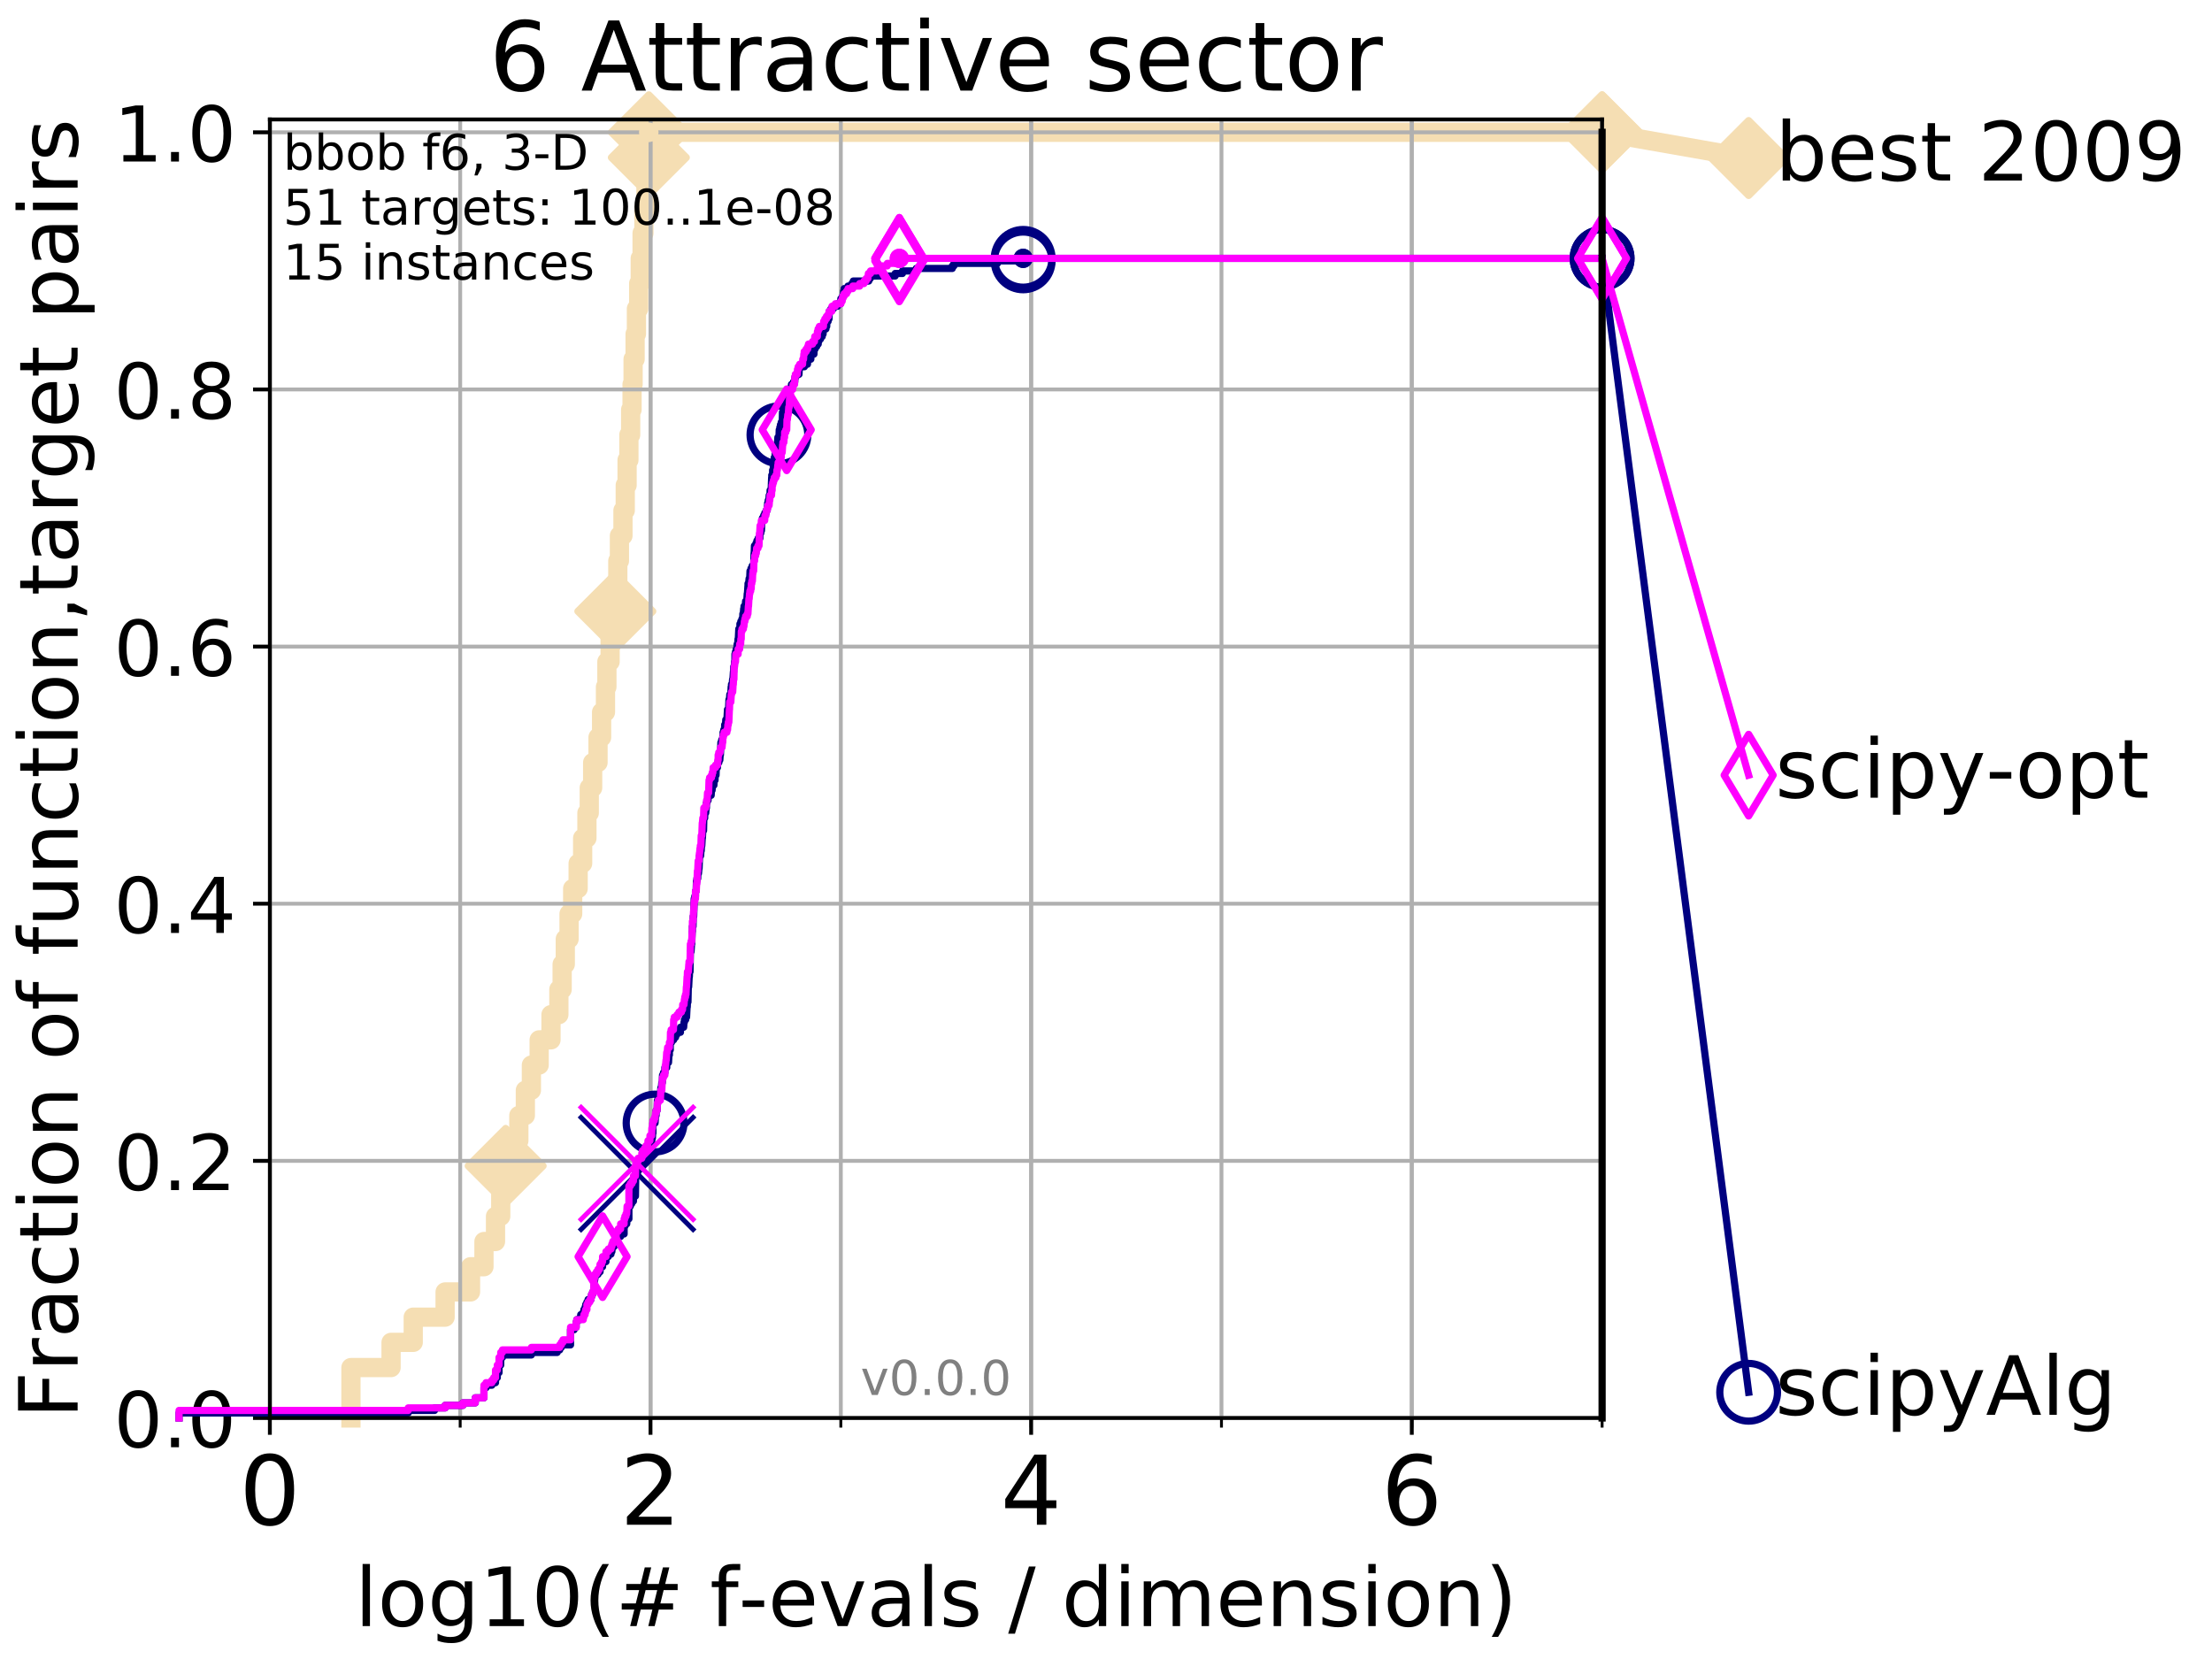 <?xml version="1.0" encoding="utf-8" standalone="no"?>
<!DOCTYPE svg PUBLIC "-//W3C//DTD SVG 1.1//EN"
  "http://www.w3.org/Graphics/SVG/1.1/DTD/svg11.dtd">
<!-- Created with matplotlib (http://matplotlib.org/) -->
<svg height="345pt" version="1.1" viewBox="0 0 460 345" width="460pt" xmlns="http://www.w3.org/2000/svg" xmlns:xlink="http://www.w3.org/1999/xlink">
 <defs>
  <style type="text/css">
*{stroke-linecap:butt;stroke-linejoin:round;}
  </style>
 </defs>
 <g id="figure_1">
  <g id="patch_1">
   <path d="M 0 345.6 
L 460.8 345.6 
L 460.8 0 
L 0 0 
z
" style="fill:#ffffff;"/>
  </g>
  <g id="axes_1">
   <g id="patch_2">
    <path d="M 56.12 294.88 
L 333.168 294.88 
L 333.168 24.84 
L 56.12 24.84 
z
" style="fill:#ffffff;"/>
   </g>
   <g id="line2d_1">
    <path d="M 72.979 294.88 
L 72.979 284.395 
L 81.324 284.395 
L 81.324 279.153 
L 85.935 279.153 
L 85.935 273.91 
L 92.564 273.91 
L 92.564 268.668 
L 97.85 268.668 
L 97.85 263.425 
L 100.643 263.425 
L 100.643 258.183 
L 103.045 258.183 
L 103.045 252.94 
L 104.131 252.94 
L 104.131 247.698 
L 105.153 247.698 
L 105.153 242.455 
L 106.427 242.455 
L 106.427 237.213 
L 107.897 237.213 
L 107.897 231.97 
L 109.251 231.97 
L 109.251 226.728 
L 110.506 226.728 
L 110.506 221.485 
L 112.122 221.485 
L 112.122 216.243 
L 114.582 216.243 
L 114.582 211 
L 116.22 211 
L 116.22 205.758 
L 116.901 205.758 
L 116.901 200.515 
L 117.556 200.515 
L 117.556 195.273 
L 118.341 195.273 
L 118.341 190.03 
L 119.092 190.03 
L 119.092 184.788 
L 120.228 184.788 
L 120.228 179.546 
L 121.165 179.546 
L 121.165 174.303 
L 122.053 174.303 
L 122.053 169.061 
L 122.541 169.061 
L 122.541 163.818 
L 123.247 163.818 
L 123.247 158.576 
L 124.364 158.576 
L 124.364 153.333 
L 125.104 153.333 
L 125.104 148.091 
L 125.913 148.091 
L 125.913 142.848 
L 126.207 142.848 
L 126.207 137.606 
L 126.874 137.606 
L 126.874 132.363 
L 127.426 132.363 
L 127.426 127.121 
L 127.96 127.121 
L 127.96 121.878 
L 128.478 121.878 
L 128.478 116.636 
L 128.815 116.636 
L 128.815 111.393 
L 129.55 111.393 
L 129.55 106.151 
L 130.023 106.151 
L 130.023 100.908 
L 130.408 100.908 
L 130.408 95.666 
L 130.784 95.666 
L 130.784 90.423 
L 131.152 90.423 
L 131.152 85.181 
L 131.441 85.181 
L 131.441 79.938 
L 131.655 79.938 
L 131.655 74.696 
L 132.074 74.696 
L 132.074 69.453 
L 132.348 69.453 
L 132.348 64.211 
L 132.817 64.211 
L 132.817 58.969 
L 133.144 58.969 
L 133.144 53.726 
L 133.529 53.726 
L 133.529 48.484 
L 133.906 48.484 
L 133.906 43.241 
L 134.334 43.241 
L 134.334 37.999 
L 134.753 37.999 
L 134.753 32.756 
L 134.929 32.756 
L 134.929 27.514 
L 333.168 27.514 
" style="fill:none;stroke:#f5deb3;stroke-linecap:square;stroke-width:4;"/>
   </g>
   <g id="line2d_2">
    <defs>
     <path d="M -0 7.778 
L 7.778 0 
L 0 -7.778 
L -7.778 -0 
z
" id="m326b66e85b" style="stroke:#f5deb3;stroke-linejoin:miter;stroke-width:1.5;"/>
    </defs>
    <g>
     <use style="fill:#f5deb3;stroke:#f5deb3;stroke-linejoin:miter;stroke-width:1.5;" x="105.153" xlink:href="#m326b66e85b" y="242.455"/>
     <use style="fill:#f5deb3;stroke:#f5deb3;stroke-linejoin:miter;stroke-width:1.5;" x="127.96" xlink:href="#m326b66e85b" y="127.121"/>
     <use style="fill:#f5deb3;stroke:#f5deb3;stroke-linejoin:miter;stroke-width:1.5;" x="134.929" xlink:href="#m326b66e85b" y="32.756"/>
     <use style="fill:#f5deb3;stroke:#f5deb3;stroke-linejoin:miter;stroke-width:1.5;" x="134.929" xlink:href="#m326b66e85b" y="27.514"/>
     <use style="fill:#f5deb3;stroke:#f5deb3;stroke-linejoin:miter;stroke-width:1.5;" x="333.168" xlink:href="#m326b66e85b" y="27.514"/>
    </g>
   </g>
   <g id="line2d_3">
    <path style="fill:none;stroke:#f5deb3;stroke-linecap:square;stroke-width:4;"/>
    <g/>
   </g>
   <g id="line2d_4">
    <path d="M 333.168 27.514 
L 363.643 32.861 
" style="fill:none;stroke:#f5deb3;stroke-linecap:square;stroke-width:4;"/>
    <g>
     <use style="fill:#f5deb3;stroke:#f5deb3;stroke-linejoin:miter;stroke-width:1.5;" x="333.168" xlink:href="#m326b66e85b" y="27.514"/>
     <use style="fill:#f5deb3;stroke:#f5deb3;stroke-linejoin:miter;stroke-width:1.5;" x="363.643" xlink:href="#m326b66e85b" y="32.861"/>
    </g>
   </g>
   <g id="matplotlib.axis_1">
    <g id="xtick_1">
     <g id="line2d_5">
      <path clip-path="url(#p98af3db1ba)" d="M 56.12 294.88 
L 56.12 24.84 
" style="fill:none;stroke:#b0b0b0;stroke-linecap:square;stroke-width:0.8;"/>
     </g>
     <g id="line2d_6">
      <defs>
       <path d="M 0 0 
L 0 3.5 
" id="m5aad4cb884" style="stroke:#000000;stroke-width:0.8;"/>
      </defs>
      <g>
       <use style="stroke:#000000;stroke-width:0.8;" x="56.12" xlink:href="#m5aad4cb884" y="294.88"/>
      </g>
     </g>
     <g id="text_1">
      <!-- 0 -->
      <defs>
       <path d="M 31.781 66.406 
Q 24.172 66.406 20.328 58.906 
Q 16.5 51.422 16.5 36.375 
Q 16.5 21.391 20.328 13.891 
Q 24.172 6.391 31.781 6.391 
Q 39.453 6.391 43.281 13.891 
Q 47.125 21.391 47.125 36.375 
Q 47.125 51.422 43.281 58.906 
Q 39.453 66.406 31.781 66.406 
z
M 31.781 74.219 
Q 44.047 74.219 50.516 64.516 
Q 56.984 54.828 56.984 36.375 
Q 56.984 17.969 50.516 8.266 
Q 44.047 -1.422 31.781 -1.422 
Q 19.531 -1.422 13.062 8.266 
Q 6.594 17.969 6.594 36.375 
Q 6.594 54.828 13.062 64.516 
Q 19.531 74.219 31.781 74.219 
z
" id="DejaVuSans-30"/>
      </defs>
      <g transform="translate(49.758 317.077)scale(0.2 -0.2)">
       <use xlink:href="#DejaVuSans-30"/>
      </g>
     </g>
    </g>
    <g id="xtick_2">
     <g id="line2d_7">
      <path clip-path="url(#p98af3db1ba)" d="M 135.277 294.88 
L 135.277 24.84 
" style="fill:none;stroke:#b0b0b0;stroke-linecap:square;stroke-width:0.8;"/>
     </g>
     <g id="line2d_8">
      <g>
       <use style="stroke:#000000;stroke-width:0.8;" x="135.277" xlink:href="#m5aad4cb884" y="294.88"/>
      </g>
     </g>
     <g id="text_2">
      <!-- 2 -->
      <defs>
       <path d="M 19.188 8.297 
L 53.609 8.297 
L 53.609 0 
L 7.328 0 
L 7.328 8.297 
Q 12.938 14.109 22.625 23.891 
Q 32.328 33.688 34.812 36.531 
Q 39.547 41.844 41.422 45.531 
Q 43.312 49.219 43.312 52.781 
Q 43.312 58.594 39.234 62.25 
Q 35.156 65.922 28.609 65.922 
Q 23.969 65.922 18.812 64.312 
Q 13.672 62.703 7.812 59.422 
L 7.812 69.391 
Q 13.766 71.781 18.938 73 
Q 24.125 74.219 28.422 74.219 
Q 39.75 74.219 46.484 68.547 
Q 53.219 62.891 53.219 53.422 
Q 53.219 48.922 51.531 44.891 
Q 49.859 40.875 45.406 35.406 
Q 44.188 33.984 37.641 27.219 
Q 31.109 20.453 19.188 8.297 
z
" id="DejaVuSans-32"/>
      </defs>
      <g transform="translate(128.914 317.077)scale(0.2 -0.2)">
       <use xlink:href="#DejaVuSans-32"/>
      </g>
     </g>
    </g>
    <g id="xtick_3">
     <g id="line2d_9">
      <path clip-path="url(#p98af3db1ba)" d="M 214.433 294.88 
L 214.433 24.84 
" style="fill:none;stroke:#b0b0b0;stroke-linecap:square;stroke-width:0.8;"/>
     </g>
     <g id="line2d_10">
      <g>
       <use style="stroke:#000000;stroke-width:0.8;" x="214.433" xlink:href="#m5aad4cb884" y="294.88"/>
      </g>
     </g>
     <g id="text_3">
      <!-- 4 -->
      <defs>
       <path d="M 37.797 64.312 
L 12.891 25.391 
L 37.797 25.391 
z
M 35.203 72.906 
L 47.609 72.906 
L 47.609 25.391 
L 58.016 25.391 
L 58.016 17.188 
L 47.609 17.188 
L 47.609 0 
L 37.797 0 
L 37.797 17.188 
L 4.891 17.188 
L 4.891 26.703 
z
" id="DejaVuSans-34"/>
      </defs>
      <g transform="translate(208.071 317.077)scale(0.2 -0.2)">
       <use xlink:href="#DejaVuSans-34"/>
      </g>
     </g>
    </g>
    <g id="xtick_4">
     <g id="line2d_11">
      <path clip-path="url(#p98af3db1ba)" d="M 293.59 294.88 
L 293.59 24.84 
" style="fill:none;stroke:#b0b0b0;stroke-linecap:square;stroke-width:0.8;"/>
     </g>
     <g id="line2d_12">
      <g>
       <use style="stroke:#000000;stroke-width:0.8;" x="293.59" xlink:href="#m5aad4cb884" y="294.88"/>
      </g>
     </g>
     <g id="text_4">
      <!-- 6 -->
      <defs>
       <path d="M 33.016 40.375 
Q 26.375 40.375 22.484 35.828 
Q 18.609 31.297 18.609 23.391 
Q 18.609 15.531 22.484 10.953 
Q 26.375 6.391 33.016 6.391 
Q 39.656 6.391 43.531 10.953 
Q 47.406 15.531 47.406 23.391 
Q 47.406 31.297 43.531 35.828 
Q 39.656 40.375 33.016 40.375 
z
M 52.594 71.297 
L 52.594 62.312 
Q 48.875 64.062 45.094 64.984 
Q 41.312 65.922 37.594 65.922 
Q 27.828 65.922 22.672 59.328 
Q 17.531 52.734 16.797 39.406 
Q 19.672 43.656 24.016 45.922 
Q 28.375 48.188 33.594 48.188 
Q 44.578 48.188 50.953 41.516 
Q 57.328 34.859 57.328 23.391 
Q 57.328 12.156 50.688 5.359 
Q 44.047 -1.422 33.016 -1.422 
Q 20.359 -1.422 13.672 8.266 
Q 6.984 17.969 6.984 36.375 
Q 6.984 53.656 15.188 63.938 
Q 23.391 74.219 37.203 74.219 
Q 40.922 74.219 44.703 73.484 
Q 48.484 72.75 52.594 71.297 
z
" id="DejaVuSans-36"/>
      </defs>
      <g transform="translate(287.227 317.077)scale(0.2 -0.2)">
       <use xlink:href="#DejaVuSans-36"/>
      </g>
     </g>
    </g>
    <g id="xtick_5">
     <g id="line2d_13">
      <path clip-path="url(#p98af3db1ba)" d="M 56.12 294.88 
L 56.12 24.84 
" style="fill:none;stroke:#b0b0b0;stroke-linecap:square;stroke-width:0.8;"/>
     </g>
     <g id="line2d_14">
      <defs>
       <path d="M 0 0 
L 0 2 
" id="m0e3c612af9" style="stroke:#000000;stroke-width:0.6;"/>
      </defs>
      <g>
       <use style="stroke:#000000;stroke-width:0.6;" x="56.12" xlink:href="#m0e3c612af9" y="294.88"/>
      </g>
     </g>
    </g>
    <g id="xtick_6">
     <g id="line2d_15">
      <path clip-path="url(#p98af3db1ba)" d="M 95.698 294.88 
L 95.698 24.84 
" style="fill:none;stroke:#b0b0b0;stroke-linecap:square;stroke-width:0.8;"/>
     </g>
     <g id="line2d_16">
      <g>
       <use style="stroke:#000000;stroke-width:0.6;" x="95.698" xlink:href="#m0e3c612af9" y="294.88"/>
      </g>
     </g>
    </g>
    <g id="xtick_7">
     <g id="line2d_17">
      <path clip-path="url(#p98af3db1ba)" d="M 135.277 294.88 
L 135.277 24.84 
" style="fill:none;stroke:#b0b0b0;stroke-linecap:square;stroke-width:0.8;"/>
     </g>
     <g id="line2d_18">
      <g>
       <use style="stroke:#000000;stroke-width:0.6;" x="135.277" xlink:href="#m0e3c612af9" y="294.88"/>
      </g>
     </g>
    </g>
    <g id="xtick_8">
     <g id="line2d_19">
      <path clip-path="url(#p98af3db1ba)" d="M 174.855 294.88 
L 174.855 24.84 
" style="fill:none;stroke:#b0b0b0;stroke-linecap:square;stroke-width:0.8;"/>
     </g>
     <g id="line2d_20">
      <g>
       <use style="stroke:#000000;stroke-width:0.6;" x="174.855" xlink:href="#m0e3c612af9" y="294.88"/>
      </g>
     </g>
    </g>
    <g id="xtick_9">
     <g id="line2d_21">
      <path clip-path="url(#p98af3db1ba)" d="M 214.433 294.88 
L 214.433 24.84 
" style="fill:none;stroke:#b0b0b0;stroke-linecap:square;stroke-width:0.8;"/>
     </g>
     <g id="line2d_22">
      <g>
       <use style="stroke:#000000;stroke-width:0.6;" x="214.433" xlink:href="#m0e3c612af9" y="294.88"/>
      </g>
     </g>
    </g>
    <g id="xtick_10">
     <g id="line2d_23">
      <path clip-path="url(#p98af3db1ba)" d="M 254.011 294.88 
L 254.011 24.84 
" style="fill:none;stroke:#b0b0b0;stroke-linecap:square;stroke-width:0.8;"/>
     </g>
     <g id="line2d_24">
      <g>
       <use style="stroke:#000000;stroke-width:0.6;" x="254.011" xlink:href="#m0e3c612af9" y="294.88"/>
      </g>
     </g>
    </g>
    <g id="xtick_11">
     <g id="line2d_25">
      <path clip-path="url(#p98af3db1ba)" d="M 293.59 294.88 
L 293.59 24.84 
" style="fill:none;stroke:#b0b0b0;stroke-linecap:square;stroke-width:0.8;"/>
     </g>
     <g id="line2d_26">
      <g>
       <use style="stroke:#000000;stroke-width:0.6;" x="293.59" xlink:href="#m0e3c612af9" y="294.88"/>
      </g>
     </g>
    </g>
    <g id="xtick_12">
     <g id="line2d_27">
      <path clip-path="url(#p98af3db1ba)" d="M 333.168 294.88 
L 333.168 24.84 
" style="fill:none;stroke:#b0b0b0;stroke-linecap:square;stroke-width:0.8;"/>
     </g>
     <g id="line2d_28">
      <g>
       <use style="stroke:#000000;stroke-width:0.6;" x="333.168" xlink:href="#m0e3c612af9" y="294.88"/>
      </g>
     </g>
    </g>
    <g id="text_5">
     <!-- log10(# f-evals / dimension) -->
     <defs>
      <path d="M 9.422 75.984 
L 18.406 75.984 
L 18.406 0 
L 9.422 0 
z
" id="DejaVuSans-6c"/>
      <path d="M 30.609 48.391 
Q 23.391 48.391 19.188 42.75 
Q 14.984 37.109 14.984 27.297 
Q 14.984 17.484 19.156 11.844 
Q 23.344 6.203 30.609 6.203 
Q 37.797 6.203 41.984 11.859 
Q 46.188 17.531 46.188 27.297 
Q 46.188 37.016 41.984 42.703 
Q 37.797 48.391 30.609 48.391 
z
M 30.609 56 
Q 42.328 56 49.016 48.375 
Q 55.719 40.766 55.719 27.297 
Q 55.719 13.875 49.016 6.219 
Q 42.328 -1.422 30.609 -1.422 
Q 18.844 -1.422 12.172 6.219 
Q 5.516 13.875 5.516 27.297 
Q 5.516 40.766 12.172 48.375 
Q 18.844 56 30.609 56 
z
" id="DejaVuSans-6f"/>
      <path d="M 45.406 27.984 
Q 45.406 37.75 41.375 43.109 
Q 37.359 48.484 30.078 48.484 
Q 22.859 48.484 18.828 43.109 
Q 14.797 37.75 14.797 27.984 
Q 14.797 18.266 18.828 12.891 
Q 22.859 7.516 30.078 7.516 
Q 37.359 7.516 41.375 12.891 
Q 45.406 18.266 45.406 27.984 
z
M 54.391 6.781 
Q 54.391 -7.172 48.188 -13.984 
Q 42 -20.797 29.203 -20.797 
Q 24.469 -20.797 20.266 -20.094 
Q 16.062 -19.391 12.109 -17.922 
L 12.109 -9.188 
Q 16.062 -11.328 19.922 -12.344 
Q 23.781 -13.375 27.781 -13.375 
Q 36.625 -13.375 41.016 -8.766 
Q 45.406 -4.156 45.406 5.172 
L 45.406 9.625 
Q 42.625 4.781 38.281 2.391 
Q 33.938 0 27.875 0 
Q 17.828 0 11.672 7.656 
Q 5.516 15.328 5.516 27.984 
Q 5.516 40.672 11.672 48.328 
Q 17.828 56 27.875 56 
Q 33.938 56 38.281 53.609 
Q 42.625 51.219 45.406 46.391 
L 45.406 54.688 
L 54.391 54.688 
z
" id="DejaVuSans-67"/>
      <path d="M 12.406 8.297 
L 28.516 8.297 
L 28.516 63.922 
L 10.984 60.406 
L 10.984 69.391 
L 28.422 72.906 
L 38.281 72.906 
L 38.281 8.297 
L 54.391 8.297 
L 54.391 0 
L 12.406 0 
z
" id="DejaVuSans-31"/>
      <path d="M 31 75.875 
Q 24.469 64.656 21.281 53.656 
Q 18.109 42.672 18.109 31.391 
Q 18.109 20.125 21.312 9.062 
Q 24.516 -2 31 -13.188 
L 23.188 -13.188 
Q 15.875 -1.703 12.234 9.375 
Q 8.594 20.453 8.594 31.391 
Q 8.594 42.281 12.203 53.312 
Q 15.828 64.359 23.188 75.875 
z
" id="DejaVuSans-28"/>
      <path d="M 51.125 44 
L 36.922 44 
L 32.812 27.688 
L 47.125 27.688 
z
M 43.797 71.781 
L 38.719 51.516 
L 52.984 51.516 
L 58.109 71.781 
L 65.922 71.781 
L 60.891 51.516 
L 76.125 51.516 
L 76.125 44 
L 58.984 44 
L 54.984 27.688 
L 70.516 27.688 
L 70.516 20.219 
L 53.078 20.219 
L 48 0 
L 40.188 0 
L 45.219 20.219 
L 30.906 20.219 
L 25.875 0 
L 18.016 0 
L 23.094 20.219 
L 7.719 20.219 
L 7.719 27.688 
L 24.906 27.688 
L 29 44 
L 13.281 44 
L 13.281 51.516 
L 30.906 51.516 
L 35.891 71.781 
z
" id="DejaVuSans-23"/>
      <path id="DejaVuSans-20"/>
      <path d="M 37.109 75.984 
L 37.109 68.5 
L 28.516 68.5 
Q 23.688 68.5 21.797 66.547 
Q 19.922 64.594 19.922 59.516 
L 19.922 54.688 
L 34.719 54.688 
L 34.719 47.703 
L 19.922 47.703 
L 19.922 0 
L 10.891 0 
L 10.891 47.703 
L 2.297 47.703 
L 2.297 54.688 
L 10.891 54.688 
L 10.891 58.5 
Q 10.891 67.625 15.141 71.797 
Q 19.391 75.984 28.609 75.984 
z
" id="DejaVuSans-66"/>
      <path d="M 4.891 31.391 
L 31.203 31.391 
L 31.203 23.391 
L 4.891 23.391 
z
" id="DejaVuSans-2d"/>
      <path d="M 56.203 29.594 
L 56.203 25.203 
L 14.891 25.203 
Q 15.484 15.922 20.484 11.062 
Q 25.484 6.203 34.422 6.203 
Q 39.594 6.203 44.453 7.469 
Q 49.312 8.734 54.109 11.281 
L 54.109 2.781 
Q 49.266 0.734 44.188 -0.344 
Q 39.109 -1.422 33.891 -1.422 
Q 20.797 -1.422 13.156 6.188 
Q 5.516 13.812 5.516 26.812 
Q 5.516 40.234 12.766 48.109 
Q 20.016 56 32.328 56 
Q 43.359 56 49.781 48.891 
Q 56.203 41.797 56.203 29.594 
z
M 47.219 32.234 
Q 47.125 39.594 43.094 43.984 
Q 39.062 48.391 32.422 48.391 
Q 24.906 48.391 20.391 44.141 
Q 15.875 39.891 15.188 32.172 
z
" id="DejaVuSans-65"/>
      <path d="M 2.984 54.688 
L 12.5 54.688 
L 29.594 8.797 
L 46.688 54.688 
L 56.203 54.688 
L 35.688 0 
L 23.484 0 
z
" id="DejaVuSans-76"/>
      <path d="M 34.281 27.484 
Q 23.391 27.484 19.188 25 
Q 14.984 22.516 14.984 16.5 
Q 14.984 11.719 18.141 8.906 
Q 21.297 6.109 26.703 6.109 
Q 34.188 6.109 38.703 11.406 
Q 43.219 16.703 43.219 25.484 
L 43.219 27.484 
z
M 52.203 31.203 
L 52.203 0 
L 43.219 0 
L 43.219 8.297 
Q 40.141 3.328 35.547 0.953 
Q 30.953 -1.422 24.312 -1.422 
Q 15.922 -1.422 10.953 3.297 
Q 6 8.016 6 15.922 
Q 6 25.141 12.172 29.828 
Q 18.359 34.516 30.609 34.516 
L 43.219 34.516 
L 43.219 35.406 
Q 43.219 41.609 39.141 45 
Q 35.062 48.391 27.688 48.391 
Q 23 48.391 18.547 47.266 
Q 14.109 46.141 10.016 43.891 
L 10.016 52.203 
Q 14.938 54.109 19.578 55.047 
Q 24.219 56 28.609 56 
Q 40.484 56 46.344 49.844 
Q 52.203 43.703 52.203 31.203 
z
" id="DejaVuSans-61"/>
      <path d="M 44.281 53.078 
L 44.281 44.578 
Q 40.484 46.531 36.375 47.5 
Q 32.281 48.484 27.875 48.484 
Q 21.188 48.484 17.844 46.438 
Q 14.5 44.391 14.5 40.281 
Q 14.5 37.156 16.891 35.375 
Q 19.281 33.594 26.516 31.984 
L 29.594 31.297 
Q 39.156 29.25 43.188 25.516 
Q 47.219 21.781 47.219 15.094 
Q 47.219 7.469 41.188 3.016 
Q 35.156 -1.422 24.609 -1.422 
Q 20.219 -1.422 15.453 -0.562 
Q 10.688 0.297 5.422 2 
L 5.422 11.281 
Q 10.406 8.688 15.234 7.391 
Q 20.062 6.109 24.812 6.109 
Q 31.156 6.109 34.562 8.281 
Q 37.984 10.453 37.984 14.406 
Q 37.984 18.062 35.516 20.016 
Q 33.062 21.969 24.703 23.781 
L 21.578 24.516 
Q 13.234 26.266 9.516 29.906 
Q 5.812 33.547 5.812 39.891 
Q 5.812 47.609 11.281 51.797 
Q 16.75 56 26.812 56 
Q 31.781 56 36.172 55.266 
Q 40.578 54.547 44.281 53.078 
z
" id="DejaVuSans-73"/>
      <path d="M 25.391 72.906 
L 33.688 72.906 
L 8.297 -9.281 
L 0 -9.281 
z
" id="DejaVuSans-2f"/>
      <path d="M 45.406 46.391 
L 45.406 75.984 
L 54.391 75.984 
L 54.391 0 
L 45.406 0 
L 45.406 8.203 
Q 42.578 3.328 38.25 0.953 
Q 33.938 -1.422 27.875 -1.422 
Q 17.969 -1.422 11.734 6.484 
Q 5.516 14.406 5.516 27.297 
Q 5.516 40.188 11.734 48.094 
Q 17.969 56 27.875 56 
Q 33.938 56 38.25 53.625 
Q 42.578 51.266 45.406 46.391 
z
M 14.797 27.297 
Q 14.797 17.391 18.875 11.75 
Q 22.953 6.109 30.078 6.109 
Q 37.203 6.109 41.297 11.75 
Q 45.406 17.391 45.406 27.297 
Q 45.406 37.203 41.297 42.844 
Q 37.203 48.484 30.078 48.484 
Q 22.953 48.484 18.875 42.844 
Q 14.797 37.203 14.797 27.297 
z
" id="DejaVuSans-64"/>
      <path d="M 9.422 54.688 
L 18.406 54.688 
L 18.406 0 
L 9.422 0 
z
M 9.422 75.984 
L 18.406 75.984 
L 18.406 64.594 
L 9.422 64.594 
z
" id="DejaVuSans-69"/>
      <path d="M 52 44.188 
Q 55.375 50.25 60.062 53.125 
Q 64.75 56 71.094 56 
Q 79.641 56 84.281 50.016 
Q 88.922 44.047 88.922 33.016 
L 88.922 0 
L 79.891 0 
L 79.891 32.719 
Q 79.891 40.578 77.094 44.375 
Q 74.312 48.188 68.609 48.188 
Q 61.625 48.188 57.562 43.547 
Q 53.516 38.922 53.516 30.906 
L 53.516 0 
L 44.484 0 
L 44.484 32.719 
Q 44.484 40.625 41.703 44.406 
Q 38.922 48.188 33.109 48.188 
Q 26.219 48.188 22.156 43.531 
Q 18.109 38.875 18.109 30.906 
L 18.109 0 
L 9.078 0 
L 9.078 54.688 
L 18.109 54.688 
L 18.109 46.188 
Q 21.188 51.219 25.484 53.609 
Q 29.781 56 35.688 56 
Q 41.656 56 45.828 52.969 
Q 50 49.953 52 44.188 
z
" id="DejaVuSans-6d"/>
      <path d="M 54.891 33.016 
L 54.891 0 
L 45.906 0 
L 45.906 32.719 
Q 45.906 40.484 42.875 44.328 
Q 39.844 48.188 33.797 48.188 
Q 26.516 48.188 22.312 43.547 
Q 18.109 38.922 18.109 30.906 
L 18.109 0 
L 9.078 0 
L 9.078 54.688 
L 18.109 54.688 
L 18.109 46.188 
Q 21.344 51.125 25.703 53.562 
Q 30.078 56 35.797 56 
Q 45.219 56 50.047 50.172 
Q 54.891 44.344 54.891 33.016 
z
" id="DejaVuSans-6e"/>
      <path d="M 8.016 75.875 
L 15.828 75.875 
Q 23.141 64.359 26.781 53.312 
Q 30.422 42.281 30.422 31.391 
Q 30.422 20.453 26.781 9.375 
Q 23.141 -1.703 15.828 -13.188 
L 8.016 -13.188 
Q 14.5 -2 17.703 9.062 
Q 20.906 20.125 20.906 31.391 
Q 20.906 42.672 17.703 53.656 
Q 14.5 64.656 8.016 75.875 
z
" id="DejaVuSans-29"/>
     </defs>
     <g transform="translate(73.803 338.154)scale(0.17 -0.17)">
      <use xlink:href="#DejaVuSans-6c"/>
      <use x="27.783" xlink:href="#DejaVuSans-6f"/>
      <use x="88.965" xlink:href="#DejaVuSans-67"/>
      <use x="152.441" xlink:href="#DejaVuSans-31"/>
      <use x="216.064" xlink:href="#DejaVuSans-30"/>
      <use x="279.688" xlink:href="#DejaVuSans-28"/>
      <use x="318.701" xlink:href="#DejaVuSans-23"/>
      <use x="402.49" xlink:href="#DejaVuSans-20"/>
      <use x="434.277" xlink:href="#DejaVuSans-66"/>
      <use x="469.404" xlink:href="#DejaVuSans-2d"/>
      <use x="505.488" xlink:href="#DejaVuSans-65"/>
      <use x="567.012" xlink:href="#DejaVuSans-76"/>
      <use x="626.191" xlink:href="#DejaVuSans-61"/>
      <use x="687.471" xlink:href="#DejaVuSans-6c"/>
      <use x="715.254" xlink:href="#DejaVuSans-73"/>
      <use x="767.354" xlink:href="#DejaVuSans-20"/>
      <use x="799.141" xlink:href="#DejaVuSans-2f"/>
      <use x="832.832" xlink:href="#DejaVuSans-20"/>
      <use x="864.619" xlink:href="#DejaVuSans-64"/>
      <use x="928.096" xlink:href="#DejaVuSans-69"/>
      <use x="955.879" xlink:href="#DejaVuSans-6d"/>
      <use x="1053.291" xlink:href="#DejaVuSans-65"/>
      <use x="1114.814" xlink:href="#DejaVuSans-6e"/>
      <use x="1178.193" xlink:href="#DejaVuSans-73"/>
      <use x="1230.293" xlink:href="#DejaVuSans-69"/>
      <use x="1258.076" xlink:href="#DejaVuSans-6f"/>
      <use x="1319.258" xlink:href="#DejaVuSans-6e"/>
      <use x="1382.637" xlink:href="#DejaVuSans-29"/>
     </g>
    </g>
   </g>
   <g id="matplotlib.axis_2">
    <g id="ytick_1">
     <g id="line2d_29">
      <path clip-path="url(#p98af3db1ba)" d="M 56.12 294.88 
L 333.168 294.88 
" style="fill:none;stroke:#b0b0b0;stroke-linecap:square;stroke-width:0.8;"/>
     </g>
     <g id="line2d_30">
      <defs>
       <path d="M 0 0 
L -3.5 0 
" id="mbfdc699bb6" style="stroke:#000000;stroke-width:0.8;"/>
      </defs>
      <g>
       <use style="stroke:#000000;stroke-width:0.8;" x="56.12" xlink:href="#mbfdc699bb6" y="294.88"/>
      </g>
     </g>
     <g id="text_6">
      <!-- 0.0 -->
      <defs>
       <path d="M 10.688 12.406 
L 21 12.406 
L 21 0 
L 10.688 0 
z
" id="DejaVuSans-2e"/>
      </defs>
      <g transform="translate(23.675 300.959)scale(0.16 -0.16)">
       <use xlink:href="#DejaVuSans-30"/>
       <use x="63.623" xlink:href="#DejaVuSans-2e"/>
       <use x="95.41" xlink:href="#DejaVuSans-30"/>
      </g>
     </g>
    </g>
    <g id="ytick_2">
     <g id="line2d_31">
      <path clip-path="url(#p98af3db1ba)" d="M 56.12 241.407 
L 333.168 241.407 
" style="fill:none;stroke:#b0b0b0;stroke-linecap:square;stroke-width:0.8;"/>
     </g>
     <g id="line2d_32">
      <g>
       <use style="stroke:#000000;stroke-width:0.8;" x="56.12" xlink:href="#mbfdc699bb6" y="241.407"/>
      </g>
     </g>
     <g id="text_7">
      <!-- 0.2 -->
      <g transform="translate(23.675 247.485)scale(0.16 -0.16)">
       <use xlink:href="#DejaVuSans-30"/>
       <use x="63.623" xlink:href="#DejaVuSans-2e"/>
       <use x="95.41" xlink:href="#DejaVuSans-32"/>
      </g>
     </g>
    </g>
    <g id="ytick_3">
     <g id="line2d_33">
      <path clip-path="url(#p98af3db1ba)" d="M 56.12 187.933 
L 333.168 187.933 
" style="fill:none;stroke:#b0b0b0;stroke-linecap:square;stroke-width:0.8;"/>
     </g>
     <g id="line2d_34">
      <g>
       <use style="stroke:#000000;stroke-width:0.8;" x="56.12" xlink:href="#mbfdc699bb6" y="187.933"/>
      </g>
     </g>
     <g id="text_8">
      <!-- 0.4 -->
      <g transform="translate(23.675 194.012)scale(0.16 -0.16)">
       <use xlink:href="#DejaVuSans-30"/>
       <use x="63.623" xlink:href="#DejaVuSans-2e"/>
       <use x="95.41" xlink:href="#DejaVuSans-34"/>
      </g>
     </g>
    </g>
    <g id="ytick_4">
     <g id="line2d_35">
      <path clip-path="url(#p98af3db1ba)" d="M 56.12 134.46 
L 333.168 134.46 
" style="fill:none;stroke:#b0b0b0;stroke-linecap:square;stroke-width:0.8;"/>
     </g>
     <g id="line2d_36">
      <g>
       <use style="stroke:#000000;stroke-width:0.8;" x="56.12" xlink:href="#mbfdc699bb6" y="134.46"/>
      </g>
     </g>
     <g id="text_9">
      <!-- 0.6 -->
      <g transform="translate(23.675 140.539)scale(0.16 -0.16)">
       <use xlink:href="#DejaVuSans-30"/>
       <use x="63.623" xlink:href="#DejaVuSans-2e"/>
       <use x="95.41" xlink:href="#DejaVuSans-36"/>
      </g>
     </g>
    </g>
    <g id="ytick_5">
     <g id="line2d_37">
      <path clip-path="url(#p98af3db1ba)" d="M 56.12 80.987 
L 333.168 80.987 
" style="fill:none;stroke:#b0b0b0;stroke-linecap:square;stroke-width:0.8;"/>
     </g>
     <g id="line2d_38">
      <g>
       <use style="stroke:#000000;stroke-width:0.8;" x="56.12" xlink:href="#mbfdc699bb6" y="80.987"/>
      </g>
     </g>
     <g id="text_10">
      <!-- 0.8 -->
      <defs>
       <path d="M 31.781 34.625 
Q 24.75 34.625 20.719 30.859 
Q 16.703 27.094 16.703 20.516 
Q 16.703 13.922 20.719 10.156 
Q 24.75 6.391 31.781 6.391 
Q 38.812 6.391 42.859 10.172 
Q 46.922 13.969 46.922 20.516 
Q 46.922 27.094 42.891 30.859 
Q 38.875 34.625 31.781 34.625 
z
M 21.922 38.812 
Q 15.578 40.375 12.031 44.719 
Q 8.5 49.078 8.5 55.328 
Q 8.5 64.062 14.719 69.141 
Q 20.953 74.219 31.781 74.219 
Q 42.672 74.219 48.875 69.141 
Q 55.078 64.062 55.078 55.328 
Q 55.078 49.078 51.531 44.719 
Q 48 40.375 41.703 38.812 
Q 48.828 37.156 52.797 32.312 
Q 56.781 27.484 56.781 20.516 
Q 56.781 9.906 50.312 4.234 
Q 43.844 -1.422 31.781 -1.422 
Q 19.734 -1.422 13.25 4.234 
Q 6.781 9.906 6.781 20.516 
Q 6.781 27.484 10.781 32.312 
Q 14.797 37.156 21.922 38.812 
z
M 18.312 54.391 
Q 18.312 48.734 21.844 45.562 
Q 25.391 42.391 31.781 42.391 
Q 38.141 42.391 41.719 45.562 
Q 45.312 48.734 45.312 54.391 
Q 45.312 60.062 41.719 63.234 
Q 38.141 66.406 31.781 66.406 
Q 25.391 66.406 21.844 63.234 
Q 18.312 60.062 18.312 54.391 
z
" id="DejaVuSans-38"/>
      </defs>
      <g transform="translate(23.675 87.066)scale(0.16 -0.16)">
       <use xlink:href="#DejaVuSans-30"/>
       <use x="63.623" xlink:href="#DejaVuSans-2e"/>
       <use x="95.41" xlink:href="#DejaVuSans-38"/>
      </g>
     </g>
    </g>
    <g id="ytick_6">
     <g id="line2d_39">
      <path clip-path="url(#p98af3db1ba)" d="M 56.12 27.514 
L 333.168 27.514 
" style="fill:none;stroke:#b0b0b0;stroke-linecap:square;stroke-width:0.8;"/>
     </g>
     <g id="line2d_40">
      <g>
       <use style="stroke:#000000;stroke-width:0.8;" x="56.12" xlink:href="#mbfdc699bb6" y="27.514"/>
      </g>
     </g>
     <g id="text_11">
      <!-- 1.0 -->
      <g transform="translate(23.675 33.592)scale(0.16 -0.16)">
       <use xlink:href="#DejaVuSans-31"/>
       <use x="63.623" xlink:href="#DejaVuSans-2e"/>
       <use x="95.41" xlink:href="#DejaVuSans-30"/>
      </g>
     </g>
    </g>
    <g id="text_12">
     <!-- Fraction of function,target pairs -->
     <defs>
      <path d="M 9.812 72.906 
L 51.703 72.906 
L 51.703 64.594 
L 19.672 64.594 
L 19.672 43.109 
L 48.578 43.109 
L 48.578 34.812 
L 19.672 34.812 
L 19.672 0 
L 9.812 0 
z
" id="DejaVuSans-46"/>
      <path d="M 41.109 46.297 
Q 39.594 47.172 37.812 47.578 
Q 36.031 48 33.891 48 
Q 26.266 48 22.188 43.047 
Q 18.109 38.094 18.109 28.812 
L 18.109 0 
L 9.078 0 
L 9.078 54.688 
L 18.109 54.688 
L 18.109 46.188 
Q 20.953 51.172 25.484 53.578 
Q 30.031 56 36.531 56 
Q 37.453 56 38.578 55.875 
Q 39.703 55.766 41.062 55.516 
z
" id="DejaVuSans-72"/>
      <path d="M 48.781 52.594 
L 48.781 44.188 
Q 44.969 46.297 41.141 47.344 
Q 37.312 48.391 33.406 48.391 
Q 24.656 48.391 19.812 42.844 
Q 14.984 37.312 14.984 27.297 
Q 14.984 17.281 19.812 11.734 
Q 24.656 6.203 33.406 6.203 
Q 37.312 6.203 41.141 7.25 
Q 44.969 8.297 48.781 10.406 
L 48.781 2.094 
Q 45.016 0.344 40.984 -0.531 
Q 36.969 -1.422 32.422 -1.422 
Q 20.062 -1.422 12.781 6.344 
Q 5.516 14.109 5.516 27.297 
Q 5.516 40.672 12.859 48.328 
Q 20.219 56 33.016 56 
Q 37.156 56 41.109 55.141 
Q 45.062 54.297 48.781 52.594 
z
" id="DejaVuSans-63"/>
      <path d="M 18.312 70.219 
L 18.312 54.688 
L 36.812 54.688 
L 36.812 47.703 
L 18.312 47.703 
L 18.312 18.016 
Q 18.312 11.328 20.141 9.422 
Q 21.969 7.516 27.594 7.516 
L 36.812 7.516 
L 36.812 0 
L 27.594 0 
Q 17.188 0 13.234 3.875 
Q 9.281 7.766 9.281 18.016 
L 9.281 47.703 
L 2.688 47.703 
L 2.688 54.688 
L 9.281 54.688 
L 9.281 70.219 
z
" id="DejaVuSans-74"/>
      <path d="M 8.5 21.578 
L 8.5 54.688 
L 17.484 54.688 
L 17.484 21.922 
Q 17.484 14.156 20.5 10.266 
Q 23.531 6.391 29.594 6.391 
Q 36.859 6.391 41.078 11.031 
Q 45.312 15.672 45.312 23.688 
L 45.312 54.688 
L 54.297 54.688 
L 54.297 0 
L 45.312 0 
L 45.312 8.406 
Q 42.047 3.422 37.719 1 
Q 33.406 -1.422 27.688 -1.422 
Q 18.266 -1.422 13.375 4.438 
Q 8.5 10.297 8.5 21.578 
z
M 31.109 56 
z
" id="DejaVuSans-75"/>
      <path d="M 11.719 12.406 
L 22.016 12.406 
L 22.016 4 
L 14.016 -11.625 
L 7.719 -11.625 
L 11.719 4 
z
" id="DejaVuSans-2c"/>
      <path d="M 18.109 8.203 
L 18.109 -20.797 
L 9.078 -20.797 
L 9.078 54.688 
L 18.109 54.688 
L 18.109 46.391 
Q 20.953 51.266 25.266 53.625 
Q 29.594 56 35.594 56 
Q 45.562 56 51.781 48.094 
Q 58.016 40.188 58.016 27.297 
Q 58.016 14.406 51.781 6.484 
Q 45.562 -1.422 35.594 -1.422 
Q 29.594 -1.422 25.266 0.953 
Q 20.953 3.328 18.109 8.203 
z
M 48.688 27.297 
Q 48.688 37.203 44.609 42.844 
Q 40.531 48.484 33.406 48.484 
Q 26.266 48.484 22.188 42.844 
Q 18.109 37.203 18.109 27.297 
Q 18.109 17.391 22.188 11.75 
Q 26.266 6.109 33.406 6.109 
Q 40.531 6.109 44.609 11.75 
Q 48.688 17.391 48.688 27.297 
z
" id="DejaVuSans-70"/>
     </defs>
     <g transform="translate(16.14 294.999)rotate(-90)scale(0.17 -0.17)">
      <use xlink:href="#DejaVuSans-46"/>
      <use x="57.41" xlink:href="#DejaVuSans-72"/>
      <use x="98.523" xlink:href="#DejaVuSans-61"/>
      <use x="159.803" xlink:href="#DejaVuSans-63"/>
      <use x="214.783" xlink:href="#DejaVuSans-74"/>
      <use x="253.992" xlink:href="#DejaVuSans-69"/>
      <use x="281.775" xlink:href="#DejaVuSans-6f"/>
      <use x="342.957" xlink:href="#DejaVuSans-6e"/>
      <use x="406.336" xlink:href="#DejaVuSans-20"/>
      <use x="438.123" xlink:href="#DejaVuSans-6f"/>
      <use x="499.305" xlink:href="#DejaVuSans-66"/>
      <use x="534.51" xlink:href="#DejaVuSans-20"/>
      <use x="566.297" xlink:href="#DejaVuSans-66"/>
      <use x="601.502" xlink:href="#DejaVuSans-75"/>
      <use x="664.881" xlink:href="#DejaVuSans-6e"/>
      <use x="728.26" xlink:href="#DejaVuSans-63"/>
      <use x="783.24" xlink:href="#DejaVuSans-74"/>
      <use x="822.449" xlink:href="#DejaVuSans-69"/>
      <use x="850.232" xlink:href="#DejaVuSans-6f"/>
      <use x="911.414" xlink:href="#DejaVuSans-6e"/>
      <use x="974.793" xlink:href="#DejaVuSans-2c"/>
      <use x="1006.58" xlink:href="#DejaVuSans-74"/>
      <use x="1045.789" xlink:href="#DejaVuSans-61"/>
      <use x="1107.068" xlink:href="#DejaVuSans-72"/>
      <use x="1148.166" xlink:href="#DejaVuSans-67"/>
      <use x="1211.643" xlink:href="#DejaVuSans-65"/>
      <use x="1273.166" xlink:href="#DejaVuSans-74"/>
      <use x="1312.375" xlink:href="#DejaVuSans-20"/>
      <use x="1344.162" xlink:href="#DejaVuSans-70"/>
      <use x="1407.639" xlink:href="#DejaVuSans-61"/>
      <use x="1468.918" xlink:href="#DejaVuSans-69"/>
      <use x="1496.701" xlink:href="#DejaVuSans-72"/>
      <use x="1537.814" xlink:href="#DejaVuSans-73"/>
     </g>
    </g>
   </g>
   <g id="line2d_41">
    <defs>
     <path d="M 0 1.5 
C 0.398 1.5 0.779 1.342 1.061 1.061 
C 1.342 0.779 1.5 0.398 1.5 0 
C 1.5 -0.398 1.342 -0.779 1.061 -1.061 
C 0.779 -1.342 0.398 -1.5 0 -1.5 
C -0.398 -1.5 -0.779 -1.342 -1.061 -1.061 
C -1.342 -0.779 -1.5 -0.398 -1.5 0 
C -1.5 0.398 -1.342 0.779 -1.061 1.061 
C -0.779 1.342 -0.398 1.5 0 1.5 
z
" id="me877eff803" style="stroke:#f5deb3;"/>
    </defs>
    <g>
     <use style="fill:#f5deb3;stroke:#f5deb3;" x="134.929" xlink:href="#me877eff803" y="27.514"/>
     <use style="fill:#f5deb3;stroke:#f5deb3;" x="134.929" xlink:href="#me877eff803" y="27.514"/>
    </g>
   </g>
   <g id="line2d_42">
    <defs>
     <path d="M 0 1.5 
C 0.398 1.5 0.779 1.342 1.061 1.061 
C 1.342 0.779 1.5 0.398 1.5 0 
C 1.5 -0.398 1.342 -0.779 1.061 -1.061 
C 0.779 -1.342 0.398 -1.5 0 -1.5 
C -0.398 -1.5 -0.779 -1.342 -1.061 -1.061 
C -1.342 -0.779 -1.5 -0.398 -1.5 0 
C -1.5 0.398 -1.342 0.779 -1.061 1.061 
C -0.779 1.342 -0.398 1.5 0 1.5 
z
" id="mb0f84e915a" style="stroke:#000080;"/>
    </defs>
    <g>
     <use style="fill:#000080;stroke:#000080;" x="212.772" xlink:href="#mb0f84e915a" y="53.726"/>
     <use style="fill:#000080;stroke:#000080;" x="212.772" xlink:href="#mb0f84e915a" y="53.726"/>
    </g>
   </g>
   <g id="line2d_43">
    <path d="M 37.236 294.88 
L 37.236 293.832 
L 84.893 293.832 
L 84.893 293.307 
L 90.367 293.307 
L 90.367 292.783 
L 92.564 292.783 
L 92.564 292.259 
L 96.262 292.259 
L 96.262 291.735 
L 98.832 291.735 
L 98.832 290.686 
L 100.643 290.686 
L 100.643 288.589 
L 101.068 288.589 
L 101.068 288.065 
L 102.281 288.065 
L 102.281 287.541 
L 103.045 287.541 
L 103.045 286.492 
L 103.415 286.492 
L 103.415 285.444 
L 103.777 285.444 
L 103.777 283.871 
L 104.131 283.871 
L 104.131 282.298 
L 104.479 282.298 
L 104.479 281.774 
L 110.506 281.774 
L 110.506 281.25 
L 115.869 281.25 
L 115.869 280.725 
L 116.393 280.725 
L 116.393 280.201 
L 116.733 280.201 
L 116.733 279.677 
L 118.645 279.677 
L 118.645 276.531 
L 119.383 276.531 
L 119.383 276.007 
L 119.811 276.007 
L 119.811 274.959 
L 119.951 274.959 
L 119.951 274.434 
L 120.636 274.434 
L 120.636 273.91 
L 120.77 273.91 
L 120.77 273.386 
L 121.295 273.386 
L 121.295 272.862 
L 121.424 272.862 
L 121.424 272.337 
L 121.678 272.337 
L 121.678 271.813 
L 121.804 271.813 
L 121.804 271.289 
L 122.053 271.289 
L 122.053 270.765 
L 122.299 270.765 
L 122.299 270.24 
L 122.898 270.24 
L 122.898 269.716 
L 123.015 269.716 
L 123.015 269.192 
L 123.247 269.192 
L 123.247 268.668 
L 123.477 268.668 
L 123.477 266.571 
L 123.59 266.571 
L 123.59 266.046 
L 123.703 266.046 
L 123.703 265.522 
L 123.815 265.522 
L 123.815 264.998 
L 124.364 264.998 
L 124.364 264.474 
L 124.791 264.474 
L 124.791 263.425 
L 125.31 263.425 
L 125.31 262.377 
L 126.012 262.377 
L 126.012 261.328 
L 126.496 261.328 
L 126.496 260.804 
L 127.06 260.804 
L 127.06 260.28 
L 127.244 260.28 
L 127.335 259.231 
L 127.695 259.231 
L 127.695 258.707 
L 128.134 258.707 
L 128.134 257.134 
L 129.064 257.134 
L 129.064 256.61 
L 129.788 256.61 
L 129.788 255.037 
L 129.945 255.037 
L 129.945 254.513 
L 130.332 254.513 
L 130.408 253.464 
L 130.784 253.464 
L 130.784 250.843 
L 131.079 250.843 
L 131.079 250.319 
L 131.369 250.319 
L 131.369 249.795 
L 131.725 249.795 
L 131.725 248.746 
L 132.143 248.746 
L 132.211 244.028 
L 132.55 244.028 
L 132.55 243.504 
L 132.684 243.504 
L 132.684 242.979 
L 133.466 242.979 
L 133.466 241.931 
L 134.152 241.931 
L 134.152 241.407 
L 134.575 241.407 
L 134.575 240.882 
L 134.694 240.882 
L 134.694 240.358 
L 135.162 240.358 
L 135.162 238.785 
L 135.334 238.785 
L 135.334 238.261 
L 135.504 238.261 
L 135.561 236.689 
L 135.673 236.689 
L 135.729 235.64 
L 135.785 235.64 
L 135.785 233.543 
L 136.224 233.543 
L 136.332 231.97 
L 136.44 231.97 
L 136.44 230.922 
L 136.652 230.922 
L 136.705 228.825 
L 136.863 228.825 
L 136.863 228.301 
L 137.327 228.301 
L 137.428 226.204 
L 137.529 226.204 
L 137.629 225.155 
L 137.729 225.155 
L 137.778 223.582 
L 137.975 223.582 
L 137.975 223.058 
L 138.267 223.058 
L 138.267 222.01 
L 138.648 222.01 
L 138.648 220.961 
L 139.02 220.961 
L 139.112 219.388 
L 139.204 219.388 
L 139.204 218.34 
L 139.385 218.34 
L 139.385 216.767 
L 139.654 216.767 
L 139.654 216.243 
L 140.092 216.243 
L 140.092 215.719 
L 140.477 215.719 
L 140.477 215.194 
L 140.73 215.194 
L 140.73 214.67 
L 141.504 214.67 
L 141.504 213.622 
L 142.169 213.622 
L 142.246 212.573 
L 142.322 212.573 
L 142.322 212.049 
L 142.586 212.049 
L 142.586 211.525 
L 142.773 211.525 
L 142.883 209.428 
L 142.92 209.428 
L 142.957 208.379 
L 143.066 208.379 
L 143.139 205.234 
L 143.211 205.234 
L 143.319 203.137 
L 143.355 203.137 
L 143.391 202.088 
L 143.498 202.088 
L 143.569 197.894 
L 143.71 197.894 
L 143.815 196.321 
L 143.849 196.321 
L 143.954 193.7 
L 143.988 193.7 
L 143.988 192.652 
L 144.126 192.652 
L 144.16 190.555 
L 144.262 190.555 
L 144.364 186.885 
L 144.498 186.885 
L 144.498 186.361 
L 144.632 186.361 
L 144.632 185.312 
L 144.764 185.312 
L 144.83 183.215 
L 144.928 183.215 
L 144.928 182.691 
L 145.091 182.691 
L 145.123 181.642 
L 145.252 181.642 
L 145.348 180.594 
L 145.38 180.594 
L 145.475 177.973 
L 145.695 177.973 
L 145.758 176.924 
L 145.82 176.924 
L 145.882 175.876 
L 145.943 175.876 
L 146.036 174.303 
L 146.066 174.303 
L 146.158 172.73 
L 146.309 172.73 
L 146.369 170.109 
L 146.549 170.109 
L 146.549 169.061 
L 146.756 169.061 
L 146.844 168.012 
L 146.902 168.012 
L 146.902 166.964 
L 147.018 166.964 
L 147.018 166.439 
L 147.248 166.439 
L 147.305 165.391 
L 147.892 165.391 
L 147.947 164.342 
L 148.084 164.342 
L 148.165 163.294 
L 148.461 163.294 
L 148.514 162.245 
L 148.698 162.245 
L 148.725 161.197 
L 148.907 161.197 
L 148.959 159.624 
L 149.19 159.624 
L 149.266 158.576 
L 149.493 158.576 
L 149.493 158.051 
L 149.692 158.051 
L 149.767 157.003 
L 149.816 157.003 
L 149.914 154.382 
L 150.084 154.382 
L 150.084 153.857 
L 150.253 153.857 
L 150.349 152.809 
L 150.372 152.809 
L 150.372 152.285 
L 150.515 152.285 
L 150.515 151.76 
L 150.679 151.76 
L 150.702 150.712 
L 150.865 150.712 
L 150.934 149.663 
L 151.163 149.663 
L 151.254 148.091 
L 151.277 148.091 
L 151.277 147.566 
L 151.501 147.566 
L 151.59 145.469 
L 151.701 145.469 
L 151.766 144.421 
L 151.963 144.421 
L 152.05 142.848 
L 152.114 142.848 
L 152.114 142.324 
L 152.264 142.324 
L 152.349 141.275 
L 152.413 141.275 
L 152.518 139.703 
L 152.56 139.703 
L 152.581 138.654 
L 152.706 138.654 
L 152.748 137.606 
L 152.83 137.606 
L 152.83 136.033 
L 152.954 136.033 
L 152.954 135.509 
L 153.097 135.509 
L 153.097 134.984 
L 153.218 134.984 
L 153.299 133.936 
L 153.399 133.936 
L 153.478 132.887 
L 153.538 132.887 
L 153.637 130.79 
L 153.871 130.79 
L 153.871 129.742 
L 154.064 129.742 
L 154.064 129.218 
L 154.293 129.218 
L 154.293 128.693 
L 154.444 128.693 
L 154.482 127.645 
L 154.575 127.645 
L 154.65 126.596 
L 154.724 126.596 
L 154.724 126.072 
L 154.962 126.072 
L 155.053 125.024 
L 155.287 125.024 
L 155.394 123.451 
L 155.43 123.451 
L 155.536 121.878 
L 155.554 121.878 
L 155.554 121.354 
L 155.676 121.354 
L 155.781 120.306 
L 155.902 120.306 
L 155.971 118.733 
L 156.176 118.733 
L 156.176 118.209 
L 156.412 118.209 
L 156.412 117.684 
L 156.728 117.684 
L 156.81 115.063 
L 156.843 115.063 
L 156.892 113.49 
L 157.214 113.49 
L 157.214 112.966 
L 157.405 112.966 
L 157.405 112.442 
L 157.672 112.442 
L 157.672 111.918 
L 158.026 111.918 
L 158.042 110.869 
L 158.208 110.869 
L 158.208 110.345 
L 158.344 110.345 
L 158.448 108.248 
L 158.552 108.248 
L 158.552 107.724 
L 158.816 107.724 
L 158.816 107.199 
L 159.048 107.199 
L 159.048 106.675 
L 159.319 106.675 
L 159.319 106.151 
L 159.543 106.151 
L 159.641 104.578 
L 159.752 104.578 
L 159.752 104.054 
L 159.889 104.054 
L 159.957 103.005 
L 160.12 103.005 
L 160.147 101.957 
L 160.361 101.957 
L 160.468 99.336 
L 160.494 99.336 
L 160.494 98.811 
L 160.665 98.811 
L 160.665 97.763 
L 160.808 97.763 
L 160.821 96.714 
L 160.989 96.714 
L 161.015 95.142 
L 161.155 95.142 
L 161.231 94.093 
L 161.294 94.093 
L 161.357 93.045 
L 161.57 93.045 
L 161.656 91.996 
L 161.693 91.996 
L 161.767 90.948 
L 161.986 90.948 
L 162.047 89.375 
L 162.179 89.375 
L 162.179 88.851 
L 162.299 88.851 
L 162.299 88.326 
L 162.464 88.326 
L 162.464 87.802 
L 162.675 87.802 
L 162.721 85.705 
L 163.236 85.705 
L 163.247 84.657 
L 163.438 84.657 
L 163.537 83.608 
L 163.604 83.608 
L 163.604 83.084 
L 163.801 83.084 
L 163.823 81.511 
L 164.028 81.511 
L 164.028 80.987 
L 164.474 80.987 
L 164.474 80.463 
L 164.589 80.463 
L 164.589 79.938 
L 165.011 79.938 
L 165.011 79.414 
L 165.263 79.414 
L 165.323 78.366 
L 165.521 78.366 
L 165.521 77.841 
L 166.16 77.841 
L 166.236 76.269 
L 167.273 76.269 
L 167.273 75.744 
L 167.92 75.744 
L 167.988 74.696 
L 168.617 74.696 
L 168.65 73.647 
L 169.264 73.647 
L 169.311 72.599 
L 169.492 72.599 
L 169.492 72.075 
L 169.826 72.075 
L 169.826 71.55 
L 170.153 71.55 
L 170.153 71.026 
L 170.265 71.026 
L 170.265 70.502 
L 170.635 70.502 
L 170.635 69.978 
L 170.983 69.978 
L 170.983 69.453 
L 171.169 69.453 
L 171.205 68.405 
L 171.755 68.405 
L 171.755 67.881 
L 171.919 67.881 
L 171.953 66.832 
L 172.209 66.832 
L 172.209 66.308 
L 172.402 66.308 
L 172.448 64.735 
L 172.8 64.735 
L 172.8 64.211 
L 173.309 64.211 
L 173.309 63.687 
L 174.177 63.687 
L 174.177 63.163 
L 174.809 63.163 
L 174.861 62.114 
L 175.206 62.114 
L 175.206 61.59 
L 175.38 61.59 
L 175.435 60.541 
L 175.546 60.541 
L 175.546 60.017 
L 176.336 60.017 
L 176.336 59.493 
L 177.147 59.493 
L 177.147 58.969 
L 177.445 58.969 
L 177.445 58.444 
L 180.663 58.444 
L 180.663 57.92 
L 180.987 57.92 
L 180.987 57.396 
L 186.154 57.396 
L 186.154 56.872 
L 187.668 56.872 
L 187.668 56.347 
L 190.531 56.347 
L 190.531 55.823 
L 198.035 55.823 
L 198.035 55.299 
L 198.377 55.299 
L 198.377 54.775 
L 207.432 54.775 
L 207.432 54.25 
L 212.772 54.25 
L 212.772 53.726 
L 333.168 53.726 
L 333.168 53.726 
" style="fill:none;stroke:#000080;stroke-linecap:square;stroke-width:1.5;"/>
   </g>
   <g id="line2d_44">
    <defs>
     <path d="M 0 6 
C 1.591 6 3.117 5.368 4.243 4.243 
C 5.368 3.117 6 1.591 6 0 
C 6 -1.591 5.368 -3.117 4.243 -4.243 
C 3.117 -5.368 1.591 -6 0 -6 
C -1.591 -6 -3.117 -5.368 -4.243 -4.243 
C -5.368 -3.117 -6 -1.591 -6 0 
C -6 1.591 -5.368 3.117 -4.243 4.243 
C -3.117 5.368 -1.591 6 0 6 
z
" id="maa6ca54515" style="stroke:#000080;stroke-width:1.5;"/>
    </defs>
    <g>
     <use style="fill:none;stroke:#000080;stroke-width:1.5;" x="136.224" xlink:href="#maa6ca54515" y="233.543"/>
     <use style="fill:none;stroke:#000080;stroke-width:1.5;" x="161.986" xlink:href="#maa6ca54515" y="90.423"/>
     <use style="fill:none;stroke:#000080;stroke-width:1.5;" x="212.772" xlink:href="#maa6ca54515" y="54.25"/>
     <use style="fill:none;stroke:#000080;stroke-width:1.5;" x="212.772" xlink:href="#maa6ca54515" y="53.726"/>
     <use style="fill:none;stroke:#000080;stroke-width:1.5;" x="333.168" xlink:href="#maa6ca54515" y="53.726"/>
    </g>
   </g>
   <g id="line2d_45">
    <path style="fill:none;stroke:#000080;stroke-linecap:square;stroke-width:1.5;"/>
    <g/>
   </g>
   <g id="line2d_46">
    <path clip-path="url(#p98af3db1ba)" d="M 132.483 244.028 
" style="fill:none;stroke:#000080;stroke-linecap:square;stroke-width:1.5;"/>
    <defs>
     <path d="M -12 12 
L 12 -12 
M -12 -12 
L 12 12 
" id="m5c84ef2ab2" style="stroke:#000080;"/>
    </defs>
    <g clip-path="url(#p98af3db1ba)">
     <use style="fill:#000080;stroke:#000080;" x="132.483" xlink:href="#m5c84ef2ab2" y="244.028"/>
    </g>
   </g>
   <g id="line2d_47">
    <defs>
     <path d="M 0 1.5 
C 0.398 1.5 0.779 1.342 1.061 1.061 
C 1.342 0.779 1.5 0.398 1.5 0 
C 1.5 -0.398 1.342 -0.779 1.061 -1.061 
C 0.779 -1.342 0.398 -1.5 0 -1.5 
C -0.398 -1.5 -0.779 -1.342 -1.061 -1.061 
C -1.342 -0.779 -1.5 -0.398 -1.5 0 
C -1.5 0.398 -1.342 0.779 -1.061 1.061 
C -0.779 1.342 -0.398 1.5 0 1.5 
z
" id="mc6254d8928" style="stroke:#ff00ff;"/>
    </defs>
    <g>
     <use style="fill:#ff00ff;stroke:#ff00ff;" x="187.019" xlink:href="#mc6254d8928" y="53.726"/>
     <use style="fill:#ff00ff;stroke:#ff00ff;" x="187.019" xlink:href="#mc6254d8928" y="53.726"/>
    </g>
   </g>
   <g id="line2d_48">
    <path d="M 37.236 294.88 
L 37.236 293.307 
L 84.893 293.307 
L 84.893 292.783 
L 92.564 292.783 
L 92.564 292.259 
L 96.262 292.259 
L 96.262 291.735 
L 98.832 291.735 
L 98.832 290.686 
L 100.643 290.686 
L 100.643 288.065 
L 101.068 288.065 
L 101.068 287.541 
L 102.281 287.541 
L 102.281 287.016 
L 102.668 287.016 
L 102.668 286.492 
L 103.045 286.492 
L 103.045 284.919 
L 103.415 284.919 
L 103.415 283.871 
L 103.777 283.871 
L 103.777 282.298 
L 104.131 282.298 
L 104.131 281.25 
L 104.479 281.25 
L 104.479 280.725 
L 110.506 280.725 
L 110.506 280.201 
L 116.393 280.201 
L 116.393 279.677 
L 116.733 279.677 
L 116.733 279.153 
L 117.067 279.153 
L 117.067 278.628 
L 118.645 278.628 
L 118.645 276.007 
L 119.811 276.007 
L 119.811 274.959 
L 119.951 274.959 
L 119.951 274.434 
L 121.295 274.434 
L 121.295 273.91 
L 121.424 273.91 
L 121.424 273.386 
L 121.678 273.386 
L 121.678 272.862 
L 121.804 272.862 
L 121.804 272.337 
L 122.053 272.337 
L 122.053 271.289 
L 122.299 271.289 
L 122.299 270.765 
L 122.661 270.765 
L 122.661 270.24 
L 122.898 270.24 
L 122.898 269.716 
L 123.015 269.716 
L 123.015 269.192 
L 123.247 269.192 
L 123.247 268.668 
L 123.477 268.668 
L 123.477 266.046 
L 123.59 266.046 
L 123.59 265.522 
L 123.703 265.522 
L 123.703 264.998 
L 124.036 264.998 
L 124.036 264.474 
L 124.364 264.474 
L 124.364 263.949 
L 124.685 263.949 
L 124.791 262.901 
L 125.104 262.901 
L 125.104 262.377 
L 125.31 262.377 
L 125.31 261.328 
L 126.012 261.328 
L 126.012 260.28 
L 126.496 260.28 
L 126.496 259.755 
L 127.06 259.755 
L 127.06 259.231 
L 127.244 259.231 
L 127.244 258.707 
L 127.426 258.707 
L 127.426 258.183 
L 127.784 258.183 
L 127.784 257.658 
L 128.134 257.658 
L 128.134 256.086 
L 128.563 256.086 
L 128.563 255.561 
L 129.064 255.561 
L 129.064 254.513 
L 129.788 254.513 
L 129.788 253.464 
L 129.945 253.464 
L 129.945 252.94 
L 130.178 252.94 
L 130.178 252.416 
L 130.332 252.416 
L 130.408 250.843 
L 130.784 250.843 
L 130.784 246.649 
L 131.079 246.649 
L 131.079 246.125 
L 131.441 246.125 
L 131.441 245.601 
L 131.725 245.601 
L 131.725 244.552 
L 132.143 244.552 
L 132.211 241.931 
L 132.55 241.931 
L 132.55 241.407 
L 132.684 241.407 
L 132.684 240.882 
L 133.466 240.882 
L 133.466 239.834 
L 133.592 239.834 
L 133.592 239.31 
L 134.029 239.31 
L 134.029 238.785 
L 134.334 238.785 
L 134.334 238.261 
L 134.694 238.261 
L 134.753 237.213 
L 135.162 237.213 
L 135.162 236.164 
L 135.504 236.164 
L 135.561 234.592 
L 135.673 234.592 
L 135.729 233.543 
L 135.785 233.543 
L 135.785 233.019 
L 136.061 233.019 
L 136.061 232.495 
L 136.224 232.495 
L 136.332 231.446 
L 136.44 231.446 
L 136.44 230.922 
L 136.652 230.922 
L 136.705 229.349 
L 136.863 229.349 
L 136.863 228.825 
L 137.327 228.825 
L 137.428 226.728 
L 137.629 226.728 
L 137.729 224.631 
L 137.778 224.631 
L 137.778 224.107 
L 137.975 224.107 
L 137.975 223.582 
L 138.267 223.582 
L 138.363 221.485 
L 138.41 221.485 
L 138.506 220.437 
L 138.553 220.437 
L 138.648 218.864 
L 138.741 218.864 
L 138.835 217.816 
L 139.204 217.816 
L 139.204 216.767 
L 139.385 216.767 
L 139.43 214.67 
L 139.564 214.67 
L 139.564 214.146 
L 140.049 214.146 
L 140.092 212.049 
L 140.221 212.049 
L 140.221 211.525 
L 140.813 211.525 
L 140.813 211 
L 141.182 211 
L 141.182 210.476 
L 141.703 210.476 
L 141.703 209.952 
L 141.938 209.952 
L 141.976 208.903 
L 142.246 208.903 
L 142.322 207.855 
L 142.398 207.855 
L 142.398 207.331 
L 142.549 207.331 
L 142.549 206.806 
L 142.661 206.806 
L 142.735 205.234 
L 142.773 205.234 
L 142.883 203.137 
L 142.92 203.137 
L 142.957 202.088 
L 143.139 202.088 
L 143.248 200.515 
L 143.284 200.515 
L 143.284 199.991 
L 143.498 199.991 
L 143.569 196.321 
L 143.71 196.321 
L 143.71 195.797 
L 143.849 195.797 
L 143.954 193.176 
L 143.988 193.176 
L 143.988 191.603 
L 144.126 191.603 
L 144.228 189.506 
L 144.262 189.506 
L 144.364 187.409 
L 144.498 187.409 
L 144.498 186.885 
L 144.632 186.885 
L 144.632 185.312 
L 144.797 185.312 
L 144.863 183.739 
L 144.928 183.739 
L 145.026 181.118 
L 145.091 181.118 
L 145.188 179.021 
L 145.348 179.021 
L 145.443 177.449 
L 145.475 177.449 
L 145.57 176.4 
L 145.633 176.4 
L 145.633 175.876 
L 145.758 175.876 
L 145.82 173.779 
L 145.943 173.779 
L 146.036 171.158 
L 146.066 171.158 
L 146.158 170.109 
L 146.309 170.109 
L 146.369 168.012 
L 146.756 168.012 
L 146.756 167.488 
L 146.902 167.488 
L 146.931 166.439 
L 147.047 166.439 
L 147.133 164.867 
L 147.362 164.867 
L 147.447 162.245 
L 147.559 162.245 
L 147.559 161.721 
L 147.947 161.721 
L 147.947 161.197 
L 148.111 161.197 
L 148.111 160.673 
L 148.246 160.673 
L 148.3 159.624 
L 148.803 159.624 
L 148.803 159.1 
L 149.215 159.1 
L 149.266 158.051 
L 149.342 158.051 
L 149.342 157.003 
L 149.468 157.003 
L 149.468 156.479 
L 149.742 156.479 
L 149.84 155.43 
L 150.157 155.43 
L 150.253 154.382 
L 150.301 154.382 
L 150.325 153.333 
L 150.42 153.333 
L 150.42 152.809 
L 150.585 152.809 
L 150.585 152.285 
L 151.163 152.285 
L 151.163 151.76 
L 151.299 151.76 
L 151.367 150.712 
L 151.456 150.712 
L 151.456 150.188 
L 151.568 150.188 
L 151.678 147.566 
L 151.701 147.566 
L 151.745 145.994 
L 151.985 145.994 
L 152.071 144.421 
L 152.136 144.421 
L 152.136 143.897 
L 152.37 143.897 
L 152.455 142.324 
L 152.497 142.324 
L 152.539 141.275 
L 152.623 141.275 
L 152.685 138.654 
L 152.748 138.654 
L 152.83 137.606 
L 152.954 137.606 
L 153.015 136.033 
L 153.498 136.033 
L 153.498 134.984 
L 153.813 134.984 
L 153.813 133.936 
L 154.026 133.936 
L 154.064 132.887 
L 154.141 132.887 
L 154.16 131.315 
L 154.293 131.315 
L 154.293 130.79 
L 154.594 130.79 
L 154.594 130.266 
L 154.705 130.266 
L 154.798 129.218 
L 154.908 129.218 
L 154.908 128.693 
L 155.053 128.693 
L 155.053 128.169 
L 155.394 128.169 
L 155.394 127.645 
L 155.536 127.645 
L 155.624 126.072 
L 155.659 126.072 
L 155.746 124.499 
L 155.798 124.499 
L 155.868 123.451 
L 155.937 123.451 
L 155.937 122.927 
L 156.108 122.927 
L 156.108 122.403 
L 156.227 122.403 
L 156.244 121.354 
L 156.345 121.354 
L 156.345 120.83 
L 156.463 120.83 
L 156.529 119.257 
L 156.579 119.257 
L 156.579 118.733 
L 156.728 118.733 
L 156.793 116.636 
L 156.924 116.636 
L 156.957 115.587 
L 157.134 115.587 
L 157.134 115.063 
L 157.278 115.063 
L 157.342 114.015 
L 157.625 114.015 
L 157.625 113.49 
L 157.842 113.49 
L 157.935 110.869 
L 157.98 110.869 
L 158.072 109.296 
L 158.284 109.296 
L 158.329 108.248 
L 159.019 108.248 
L 159.091 107.199 
L 159.276 107.199 
L 159.361 106.151 
L 159.543 106.151 
L 159.543 105.627 
L 159.683 105.627 
L 159.683 105.102 
L 159.944 105.102 
L 160.025 104.054 
L 160.08 104.054 
L 160.147 103.005 
L 160.441 103.005 
L 160.494 101.957 
L 160.573 101.957 
L 160.573 100.908 
L 160.691 100.908 
L 160.691 100.384 
L 160.847 100.384 
L 160.847 99.86 
L 161.002 99.86 
L 161.002 99.336 
L 161.345 99.336 
L 161.345 98.811 
L 161.545 98.811 
L 161.57 97.763 
L 161.656 97.763 
L 161.755 96.714 
L 161.816 96.714 
L 161.816 96.19 
L 162.346 96.19 
L 162.37 95.142 
L 162.464 95.142 
L 162.488 94.093 
L 162.663 94.093 
L 162.756 92.52 
L 162.803 92.52 
L 162.803 91.996 
L 163.009 91.996 
L 163.078 90.948 
L 163.157 90.948 
L 163.168 89.899 
L 163.415 89.899 
L 163.415 89.375 
L 163.604 89.375 
L 163.659 87.278 
L 163.736 87.278 
L 163.834 86.229 
L 163.921 86.229 
L 164.028 84.657 
L 164.125 84.657 
L 164.232 82.035 
L 164.359 82.035 
L 164.443 80.987 
L 164.848 80.987 
L 164.929 79.938 
L 165.233 79.938 
L 165.293 78.366 
L 165.403 78.366 
L 165.403 77.841 
L 165.786 77.841 
L 165.844 76.793 
L 165.988 76.793 
L 165.988 76.269 
L 166.302 76.269 
L 166.302 75.744 
L 166.904 75.744 
L 166.949 74.696 
L 167.103 74.696 
L 167.166 73.647 
L 167.237 73.647 
L 167.237 73.123 
L 167.634 73.123 
L 167.634 72.599 
L 167.954 72.599 
L 167.954 72.075 
L 168.124 72.075 
L 168.124 71.55 
L 168.976 71.55 
L 168.976 71.026 
L 169.367 71.026 
L 169.438 69.978 
L 169.963 69.978 
L 169.986 68.929 
L 170.13 68.929 
L 170.13 68.405 
L 170.392 68.405 
L 170.392 67.881 
L 171.24 67.881 
L 171.282 66.832 
L 171.534 66.832 
L 171.534 66.308 
L 171.865 66.308 
L 171.865 65.784 
L 172.256 65.784 
L 172.256 65.259 
L 172.415 65.259 
L 172.415 64.735 
L 172.98 64.735 
L 173.018 63.687 
L 173.718 63.687 
L 173.718 63.163 
L 174.872 63.163 
L 174.872 62.638 
L 175.139 62.638 
L 175.139 62.114 
L 175.257 62.114 
L 175.257 61.59 
L 175.551 61.59 
L 175.551 61.066 
L 176.05 61.066 
L 176.05 60.541 
L 176.352 60.541 
L 176.352 60.017 
L 177.337 60.017 
L 177.337 59.493 
L 178.777 59.493 
L 178.777 58.969 
L 179.67 58.969 
L 179.67 58.444 
L 180.106 58.444 
L 180.106 57.92 
L 180.478 57.92 
L 180.585 56.872 
L 181.031 56.872 
L 181.031 56.347 
L 182.377 56.347 
L 182.377 55.823 
L 183.476 55.823 
L 183.476 55.299 
L 184.516 55.299 
L 184.516 54.775 
L 186.826 54.775 
L 186.826 54.25 
L 187.019 54.25 
L 187.019 53.726 
L 333.168 53.726 
L 333.168 53.726 
" style="fill:none;stroke:#ff00ff;stroke-linecap:square;stroke-width:1.5;"/>
   </g>
   <g id="line2d_49">
    <defs>
     <path d="M -0 8.485 
L 5.091 0 
L 0 -8.485 
L -5.091 -0 
z
" id="m7929b21223" style="stroke:#ff00ff;stroke-linejoin:miter;stroke-width:1.5;"/>
    </defs>
    <g>
     <use style="fill:none;stroke:#ff00ff;stroke-linejoin:miter;stroke-width:1.5;" x="125.31" xlink:href="#m7929b21223" y="261.328"/>
     <use style="fill:none;stroke:#ff00ff;stroke-linejoin:miter;stroke-width:1.5;" x="163.604" xlink:href="#m7929b21223" y="89.375"/>
     <use style="fill:none;stroke:#ff00ff;stroke-linejoin:miter;stroke-width:1.5;" x="187.019" xlink:href="#m7929b21223" y="54.25"/>
     <use style="fill:none;stroke:#ff00ff;stroke-linejoin:miter;stroke-width:1.5;" x="187.019" xlink:href="#m7929b21223" y="53.726"/>
     <use style="fill:none;stroke:#ff00ff;stroke-linejoin:miter;stroke-width:1.5;" x="187.019" xlink:href="#m7929b21223" y="53.726"/>
     <use style="fill:none;stroke:#ff00ff;stroke-linejoin:miter;stroke-width:1.5;" x="333.168" xlink:href="#m7929b21223" y="53.726"/>
    </g>
   </g>
   <g id="line2d_50">
    <path style="fill:none;stroke:#ff00ff;stroke-linecap:square;stroke-width:1.5;"/>
    <g/>
   </g>
   <g id="line2d_51">
    <path clip-path="url(#p98af3db1ba)" d="M 132.483 241.931 
" style="fill:none;stroke:#ff00ff;stroke-linecap:square;stroke-width:1.5;"/>
    <defs>
     <path d="M -12 12 
L 12 -12 
M -12 -12 
L 12 12 
" id="m5f2a129291" style="stroke:#ff00ff;"/>
    </defs>
    <g clip-path="url(#p98af3db1ba)">
     <use style="fill:#ff00ff;stroke:#ff00ff;" x="132.483" xlink:href="#m5f2a129291" y="241.931"/>
    </g>
   </g>
   <g id="line2d_52">
    <path d="M 333.168 53.726 
L 363.643 289.533 
" style="fill:none;stroke:#000080;stroke-linecap:square;stroke-width:1.5;"/>
    <g>
     <use style="fill:none;stroke:#000080;stroke-width:1.5;" x="333.168" xlink:href="#maa6ca54515" y="53.726"/>
     <use style="fill:none;stroke:#000080;stroke-width:1.5;" x="363.643" xlink:href="#maa6ca54515" y="289.533"/>
    </g>
   </g>
   <g id="line2d_53">
    <path d="M 333.168 53.726 
L 363.643 161.197 
" style="fill:none;stroke:#ff00ff;stroke-linecap:square;stroke-width:1.5;"/>
    <g>
     <use style="fill:none;stroke:#ff00ff;stroke-linejoin:miter;stroke-width:1.5;" x="333.168" xlink:href="#m7929b21223" y="53.726"/>
     <use style="fill:none;stroke:#ff00ff;stroke-linejoin:miter;stroke-width:1.5;" x="363.643" xlink:href="#m7929b21223" y="161.197"/>
    </g>
   </g>
   <g id="line2d_54">
    <path d="M 333.168 294.88 
L 333.168 27.514 
" style="fill:none;stroke:#000000;stroke-linecap:square;stroke-width:1.5;"/>
   </g>
   <g id="patch_3">
    <path d="M 56.12 294.88 
L 56.12 24.84 
" style="fill:none;stroke:#000000;stroke-linecap:square;stroke-linejoin:miter;stroke-width:0.8;"/>
   </g>
   <g id="patch_4">
    <path d="M 333.168 294.88 
L 333.168 24.84 
" style="fill:none;stroke:#000000;stroke-linecap:square;stroke-linejoin:miter;stroke-width:0.8;"/>
   </g>
   <g id="patch_5">
    <path d="M 56.12 294.88 
L 333.168 294.88 
" style="fill:none;stroke:#000000;stroke-linecap:square;stroke-linejoin:miter;stroke-width:0.8;"/>
   </g>
   <g id="patch_6">
    <path d="M 56.12 24.84 
L 333.168 24.84 
" style="fill:none;stroke:#000000;stroke-linecap:square;stroke-linejoin:miter;stroke-width:0.8;"/>
   </g>
   <g id="text_13">
    <!-- scipyAlg -->
    <defs>
     <path d="M 32.172 -5.078 
Q 28.375 -14.844 24.75 -17.812 
Q 21.141 -20.797 15.094 -20.797 
L 7.906 -20.797 
L 7.906 -13.281 
L 13.188 -13.281 
Q 16.891 -13.281 18.938 -11.516 
Q 21 -9.766 23.484 -3.219 
L 25.094 0.875 
L 2.984 54.688 
L 12.5 54.688 
L 29.594 11.922 
L 46.688 54.688 
L 56.203 54.688 
z
" id="DejaVuSans-79"/>
     <path d="M 34.188 63.188 
L 20.797 26.906 
L 47.609 26.906 
z
M 28.609 72.906 
L 39.797 72.906 
L 67.578 0 
L 57.328 0 
L 50.688 18.703 
L 17.828 18.703 
L 11.188 0 
L 0.781 0 
z
" id="DejaVuSans-41"/>
    </defs>
    <g transform="translate(369.184 294.224)scale(0.17 -0.17)">
     <use xlink:href="#DejaVuSans-73"/>
     <use x="52.1" xlink:href="#DejaVuSans-63"/>
     <use x="107.08" xlink:href="#DejaVuSans-69"/>
     <use x="134.863" xlink:href="#DejaVuSans-70"/>
     <use x="198.34" xlink:href="#DejaVuSans-79"/>
     <use x="257.52" xlink:href="#DejaVuSans-41"/>
     <use x="325.928" xlink:href="#DejaVuSans-6c"/>
     <use x="353.711" xlink:href="#DejaVuSans-67"/>
    </g>
   </g>
   <g id="text_14">
    <!-- scipy-opt -->
    <g transform="translate(369.184 165.888)scale(0.17 -0.17)">
     <use xlink:href="#DejaVuSans-73"/>
     <use x="52.1" xlink:href="#DejaVuSans-63"/>
     <use x="107.08" xlink:href="#DejaVuSans-69"/>
     <use x="134.863" xlink:href="#DejaVuSans-70"/>
     <use x="198.34" xlink:href="#DejaVuSans-79"/>
     <use x="257.504" xlink:href="#DejaVuSans-2d"/>
     <use x="293.604" xlink:href="#DejaVuSans-6f"/>
     <use x="354.785" xlink:href="#DejaVuSans-70"/>
     <use x="418.262" xlink:href="#DejaVuSans-74"/>
    </g>
   </g>
   <g id="text_15">
    <!-- best 2009 -->
    <defs>
     <path d="M 48.688 27.297 
Q 48.688 37.203 44.609 42.844 
Q 40.531 48.484 33.406 48.484 
Q 26.266 48.484 22.188 42.844 
Q 18.109 37.203 18.109 27.297 
Q 18.109 17.391 22.188 11.75 
Q 26.266 6.109 33.406 6.109 
Q 40.531 6.109 44.609 11.75 
Q 48.688 17.391 48.688 27.297 
z
M 18.109 46.391 
Q 20.953 51.266 25.266 53.625 
Q 29.594 56 35.594 56 
Q 45.562 56 51.781 48.094 
Q 58.016 40.188 58.016 27.297 
Q 58.016 14.406 51.781 6.484 
Q 45.562 -1.422 35.594 -1.422 
Q 29.594 -1.422 25.266 0.953 
Q 20.953 3.328 18.109 8.203 
L 18.109 0 
L 9.078 0 
L 9.078 75.984 
L 18.109 75.984 
z
" id="DejaVuSans-62"/>
     <path d="M 10.984 1.516 
L 10.984 10.5 
Q 14.703 8.734 18.5 7.812 
Q 22.312 6.891 25.984 6.891 
Q 35.75 6.891 40.891 13.453 
Q 46.047 20.016 46.781 33.406 
Q 43.953 29.203 39.594 26.953 
Q 35.25 24.703 29.984 24.703 
Q 19.047 24.703 12.672 31.312 
Q 6.297 37.938 6.297 49.422 
Q 6.297 60.641 12.938 67.422 
Q 19.578 74.219 30.609 74.219 
Q 43.266 74.219 49.922 64.516 
Q 56.594 54.828 56.594 36.375 
Q 56.594 19.141 48.406 8.859 
Q 40.234 -1.422 26.422 -1.422 
Q 22.703 -1.422 18.891 -0.688 
Q 15.094 0.047 10.984 1.516 
z
M 30.609 32.422 
Q 37.25 32.422 41.125 36.953 
Q 45.016 41.5 45.016 49.422 
Q 45.016 57.281 41.125 61.844 
Q 37.25 66.406 30.609 66.406 
Q 23.969 66.406 20.094 61.844 
Q 16.219 57.281 16.219 49.422 
Q 16.219 41.5 20.094 36.953 
Q 23.969 32.422 30.609 32.422 
z
" id="DejaVuSans-39"/>
    </defs>
    <g transform="translate(369.184 37.552)scale(0.17 -0.17)">
     <use xlink:href="#DejaVuSans-62"/>
     <use x="63.477" xlink:href="#DejaVuSans-65"/>
     <use x="125" xlink:href="#DejaVuSans-73"/>
     <use x="177.1" xlink:href="#DejaVuSans-74"/>
     <use x="216.309" xlink:href="#DejaVuSans-20"/>
     <use x="248.096" xlink:href="#DejaVuSans-32"/>
     <use x="311.719" xlink:href="#DejaVuSans-30"/>
     <use x="375.342" xlink:href="#DejaVuSans-30"/>
     <use x="438.965" xlink:href="#DejaVuSans-39"/>
    </g>
   </g>
   <g id="text_16">
    <!-- bbob f6, 3-D -->
    <defs>
     <path d="M 40.578 39.312 
Q 47.656 37.797 51.625 33 
Q 55.609 28.219 55.609 21.188 
Q 55.609 10.406 48.188 4.484 
Q 40.766 -1.422 27.094 -1.422 
Q 22.516 -1.422 17.656 -0.516 
Q 12.797 0.391 7.625 2.203 
L 7.625 11.719 
Q 11.719 9.328 16.594 8.109 
Q 21.484 6.891 26.812 6.891 
Q 36.078 6.891 40.938 10.547 
Q 45.797 14.203 45.797 21.188 
Q 45.797 27.641 41.281 31.266 
Q 36.766 34.906 28.719 34.906 
L 20.219 34.906 
L 20.219 43.016 
L 29.109 43.016 
Q 36.375 43.016 40.234 45.922 
Q 44.094 48.828 44.094 54.297 
Q 44.094 59.906 40.109 62.906 
Q 36.141 65.922 28.719 65.922 
Q 24.656 65.922 20.016 65.031 
Q 15.375 64.156 9.812 62.312 
L 9.812 71.094 
Q 15.438 72.656 20.344 73.438 
Q 25.25 74.219 29.594 74.219 
Q 40.828 74.219 47.359 69.109 
Q 53.906 64.016 53.906 55.328 
Q 53.906 49.266 50.438 45.094 
Q 46.969 40.922 40.578 39.312 
z
" id="DejaVuSans-33"/>
     <path d="M 19.672 64.797 
L 19.672 8.109 
L 31.594 8.109 
Q 46.688 8.109 53.688 14.938 
Q 60.688 21.781 60.688 36.531 
Q 60.688 51.172 53.688 57.984 
Q 46.688 64.797 31.594 64.797 
z
M 9.812 72.906 
L 30.078 72.906 
Q 51.266 72.906 61.172 64.094 
Q 71.094 55.281 71.094 36.531 
Q 71.094 17.672 61.125 8.828 
Q 51.172 0 30.078 0 
L 9.812 0 
z
" id="DejaVuSans-44"/>
    </defs>
    <g transform="translate(58.89 35.291)scale(0.102 -0.102)">
     <use xlink:href="#DejaVuSans-62"/>
     <use x="63.477" xlink:href="#DejaVuSans-62"/>
     <use x="126.953" xlink:href="#DejaVuSans-6f"/>
     <use x="188.135" xlink:href="#DejaVuSans-62"/>
     <use x="251.611" xlink:href="#DejaVuSans-20"/>
     <use x="283.398" xlink:href="#DejaVuSans-66"/>
     <use x="318.604" xlink:href="#DejaVuSans-36"/>
     <use x="382.227" xlink:href="#DejaVuSans-2c"/>
     <use x="414.014" xlink:href="#DejaVuSans-20"/>
     <use x="445.801" xlink:href="#DejaVuSans-33"/>
     <use x="509.424" xlink:href="#DejaVuSans-2d"/>
     <use x="545.508" xlink:href="#DejaVuSans-44"/>
    </g>
    <!-- 51 targets: 100..1e-08 -->
    <defs>
     <path d="M 10.797 72.906 
L 49.516 72.906 
L 49.516 64.594 
L 19.828 64.594 
L 19.828 46.734 
Q 21.969 47.469 24.109 47.828 
Q 26.266 48.188 28.422 48.188 
Q 40.625 48.188 47.75 41.5 
Q 54.891 34.812 54.891 23.391 
Q 54.891 11.625 47.562 5.094 
Q 40.234 -1.422 26.906 -1.422 
Q 22.312 -1.422 17.547 -0.641 
Q 12.797 0.141 7.719 1.703 
L 7.719 11.625 
Q 12.109 9.234 16.797 8.062 
Q 21.484 6.891 26.703 6.891 
Q 35.156 6.891 40.078 11.328 
Q 45.016 15.766 45.016 23.391 
Q 45.016 31 40.078 35.438 
Q 35.156 39.891 26.703 39.891 
Q 22.75 39.891 18.812 39.016 
Q 14.891 38.141 10.797 36.281 
z
" id="DejaVuSans-35"/>
     <path d="M 11.719 12.406 
L 22.016 12.406 
L 22.016 0 
L 11.719 0 
z
M 11.719 51.703 
L 22.016 51.703 
L 22.016 39.312 
L 11.719 39.312 
z
" id="DejaVuSans-3a"/>
    </defs>
    <g transform="translate(58.89 46.713)scale(0.102 -0.102)">
     <use xlink:href="#DejaVuSans-35"/>
     <use x="63.623" xlink:href="#DejaVuSans-31"/>
     <use x="127.246" xlink:href="#DejaVuSans-20"/>
     <use x="159.033" xlink:href="#DejaVuSans-74"/>
     <use x="198.242" xlink:href="#DejaVuSans-61"/>
     <use x="259.521" xlink:href="#DejaVuSans-72"/>
     <use x="300.619" xlink:href="#DejaVuSans-67"/>
     <use x="364.096" xlink:href="#DejaVuSans-65"/>
     <use x="425.619" xlink:href="#DejaVuSans-74"/>
     <use x="464.828" xlink:href="#DejaVuSans-73"/>
     <use x="516.928" xlink:href="#DejaVuSans-3a"/>
     <use x="550.619" xlink:href="#DejaVuSans-20"/>
     <use x="582.406" xlink:href="#DejaVuSans-31"/>
     <use x="646.029" xlink:href="#DejaVuSans-30"/>
     <use x="709.652" xlink:href="#DejaVuSans-30"/>
     <use x="773.275" xlink:href="#DejaVuSans-2e"/>
     <use x="805.062" xlink:href="#DejaVuSans-2e"/>
     <use x="836.85" xlink:href="#DejaVuSans-31"/>
     <use x="900.473" xlink:href="#DejaVuSans-65"/>
     <use x="961.996" xlink:href="#DejaVuSans-2d"/>
     <use x="998.08" xlink:href="#DejaVuSans-30"/>
     <use x="1061.703" xlink:href="#DejaVuSans-38"/>
    </g>
    <!-- 15 instances -->
    <g transform="translate(58.89 58.134)scale(0.102 -0.102)">
     <use xlink:href="#DejaVuSans-31"/>
     <use x="63.623" xlink:href="#DejaVuSans-35"/>
     <use x="127.246" xlink:href="#DejaVuSans-20"/>
     <use x="159.033" xlink:href="#DejaVuSans-69"/>
     <use x="186.816" xlink:href="#DejaVuSans-6e"/>
     <use x="250.195" xlink:href="#DejaVuSans-73"/>
     <use x="302.295" xlink:href="#DejaVuSans-74"/>
     <use x="341.504" xlink:href="#DejaVuSans-61"/>
     <use x="402.783" xlink:href="#DejaVuSans-6e"/>
     <use x="466.162" xlink:href="#DejaVuSans-63"/>
     <use x="521.143" xlink:href="#DejaVuSans-65"/>
     <use x="582.666" xlink:href="#DejaVuSans-73"/>
    </g>
   </g>
   <g id="text_17">
    <!-- v0.0.0 -->
    <g style="fill:#808080;" transform="translate(178.963 290.1)scale(0.1 -0.1)">
     <use xlink:href="#DejaVuSans-76"/>
     <use x="59.18" xlink:href="#DejaVuSans-30"/>
     <use x="122.803" xlink:href="#DejaVuSans-2e"/>
     <use x="154.59" xlink:href="#DejaVuSans-30"/>
     <use x="218.213" xlink:href="#DejaVuSans-2e"/>
     <use x="250" xlink:href="#DejaVuSans-30"/>
    </g>
   </g>
   <g id="text_18">
    <!-- 6 Attractive sector -->
    <g transform="translate(101.727 18.84)scale(0.2 -0.2)">
     <use xlink:href="#DejaVuSans-36"/>
     <use x="63.623" xlink:href="#DejaVuSans-20"/>
     <use x="95.41" xlink:href="#DejaVuSans-41"/>
     <use x="163.803" xlink:href="#DejaVuSans-74"/>
     <use x="203.012" xlink:href="#DejaVuSans-74"/>
     <use x="242.221" xlink:href="#DejaVuSans-72"/>
     <use x="283.334" xlink:href="#DejaVuSans-61"/>
     <use x="344.613" xlink:href="#DejaVuSans-63"/>
     <use x="399.594" xlink:href="#DejaVuSans-74"/>
     <use x="438.803" xlink:href="#DejaVuSans-69"/>
     <use x="466.586" xlink:href="#DejaVuSans-76"/>
     <use x="525.766" xlink:href="#DejaVuSans-65"/>
     <use x="587.289" xlink:href="#DejaVuSans-20"/>
     <use x="619.076" xlink:href="#DejaVuSans-73"/>
     <use x="671.176" xlink:href="#DejaVuSans-65"/>
     <use x="732.699" xlink:href="#DejaVuSans-63"/>
     <use x="787.68" xlink:href="#DejaVuSans-74"/>
     <use x="826.889" xlink:href="#DejaVuSans-6f"/>
     <use x="888.07" xlink:href="#DejaVuSans-72"/>
    </g>
   </g>
  </g>
 </g>
 <defs>
  <clipPath id="p98af3db1ba">
   <rect height="270.04" width="277.048" x="56.12" y="24.84"/>
  </clipPath>
 </defs>
</svg>
